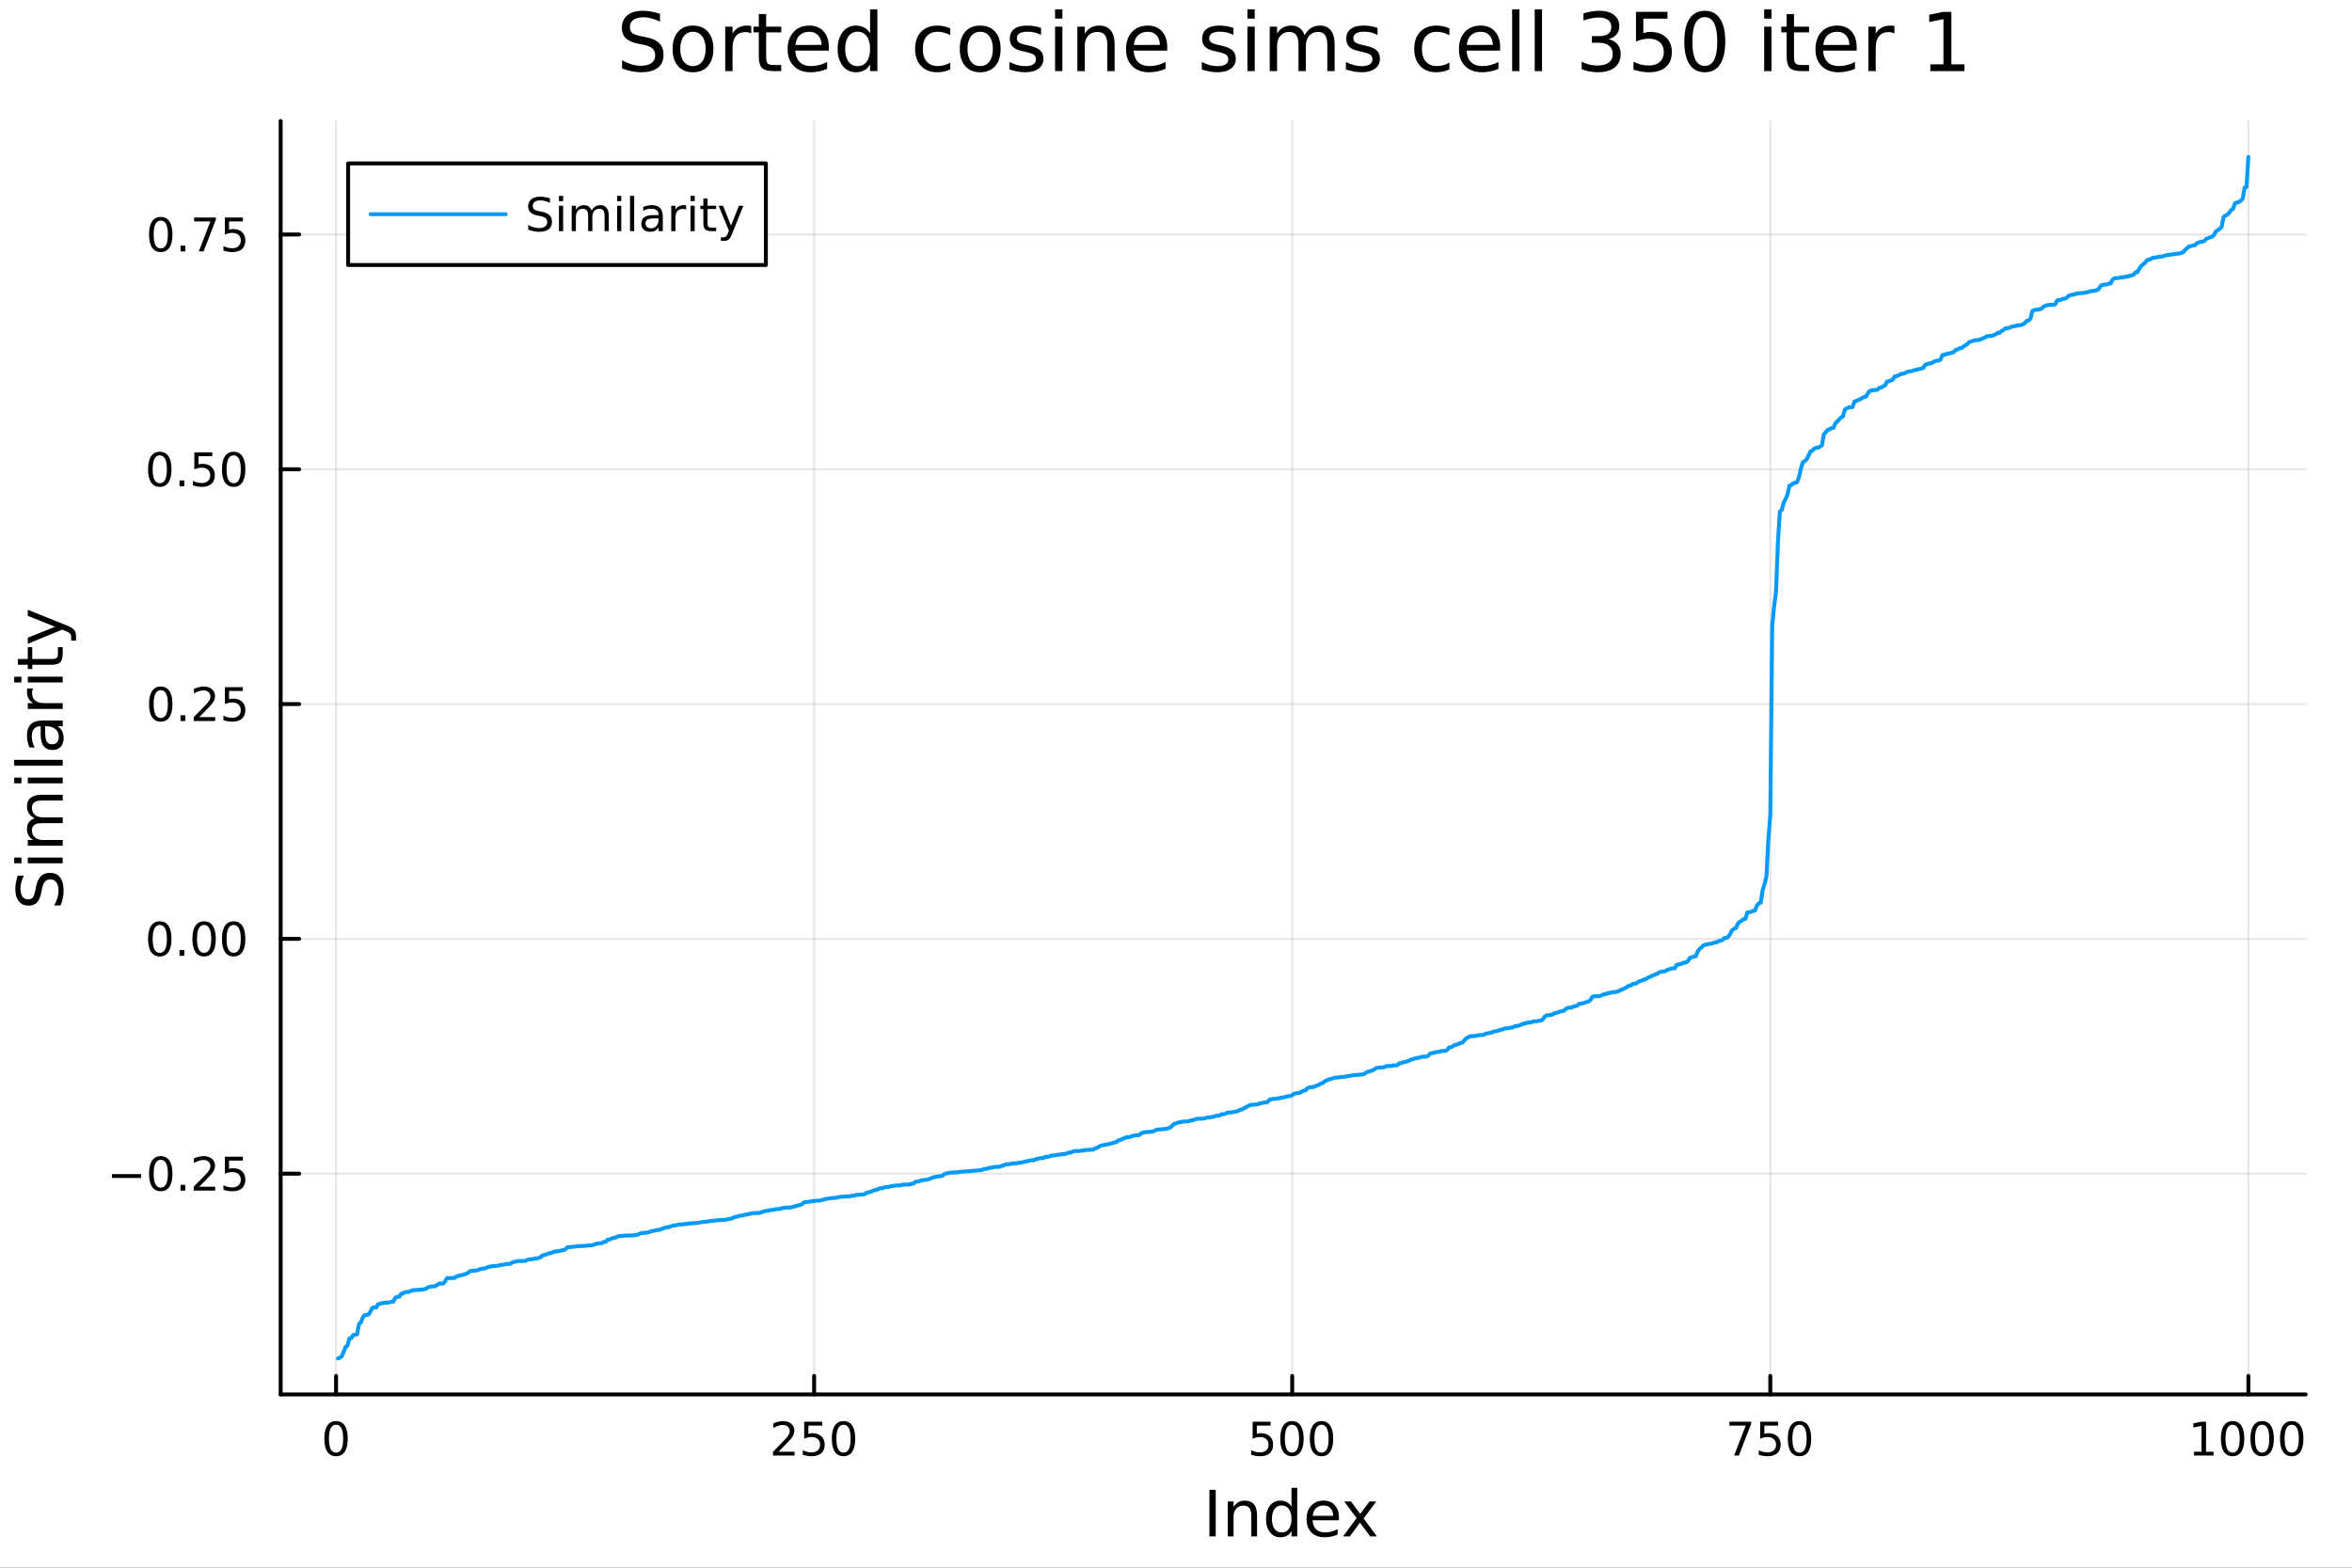 <svg xmlns="http://www.w3.org/2000/svg" xmlns:xlink="http://www.w3.org/1999/xlink" width="600" height="400" viewBox="0 0 2400 1600">
<rect x="0" y="0" width="2400" height="1600" fill="#333333" stroke="none"/>
<defs>
  <clipPath id="clip830">
    <rect x="0" y="0" width="2400" height="1600"></rect>
  </clipPath>
</defs>
<path clip-path="url(#clip830)" d="M0 1600 L2400 1600 L2400 8.88178e-14 L0 8.88178e-14  Z" fill="#ffffff" fill-rule="evenodd" fill-opacity="1"></path>
<defs>
  <clipPath id="clip831">
    <rect x="480" y="0" width="1681" height="1600"></rect>
  </clipPath>
</defs>
<path clip-path="url(#clip830)" d="M286.371 1423.18 L2352.76 1423.18 L2352.76 123.472 L286.371 123.472  Z" fill="#ffffff" fill-rule="evenodd" fill-opacity="1"></path>
<defs>
  <clipPath id="clip832">
    <rect x="286" y="123" width="2067" height="1301"></rect>
  </clipPath>
</defs>
<polyline clip-path="url(#clip832)" style="stroke:#000000; stroke-linecap:round; stroke-linejoin:round; stroke-width:2; stroke-opacity:0.1; fill:none" points="342.902,1423.18 342.902,123.472 "></polyline>
<polyline clip-path="url(#clip832)" style="stroke:#000000; stroke-linecap:round; stroke-linejoin:round; stroke-width:2; stroke-opacity:0.1; fill:none" points="830.745,1423.18 830.745,123.472 "></polyline>
<polyline clip-path="url(#clip832)" style="stroke:#000000; stroke-linecap:round; stroke-linejoin:round; stroke-width:2; stroke-opacity:0.1; fill:none" points="1318.59,1423.18 1318.59,123.472 "></polyline>
<polyline clip-path="url(#clip832)" style="stroke:#000000; stroke-linecap:round; stroke-linejoin:round; stroke-width:2; stroke-opacity:0.1; fill:none" points="1806.43,1423.18 1806.43,123.472 "></polyline>
<polyline clip-path="url(#clip832)" style="stroke:#000000; stroke-linecap:round; stroke-linejoin:round; stroke-width:2; stroke-opacity:0.1; fill:none" points="2294.27,1423.18 2294.27,123.472 "></polyline>
<polyline clip-path="url(#clip830)" style="stroke:#000000; stroke-linecap:round; stroke-linejoin:round; stroke-width:4; stroke-opacity:1; fill:none" points="286.371,1423.18 2352.76,1423.18 "></polyline>
<polyline clip-path="url(#clip830)" style="stroke:#000000; stroke-linecap:round; stroke-linejoin:round; stroke-width:4; stroke-opacity:1; fill:none" points="342.902,1423.18 342.902,1404.28 "></polyline>
<polyline clip-path="url(#clip830)" style="stroke:#000000; stroke-linecap:round; stroke-linejoin:round; stroke-width:4; stroke-opacity:1; fill:none" points="830.745,1423.18 830.745,1404.28 "></polyline>
<polyline clip-path="url(#clip830)" style="stroke:#000000; stroke-linecap:round; stroke-linejoin:round; stroke-width:4; stroke-opacity:1; fill:none" points="1318.59,1423.18 1318.59,1404.28 "></polyline>
<polyline clip-path="url(#clip830)" style="stroke:#000000; stroke-linecap:round; stroke-linejoin:round; stroke-width:4; stroke-opacity:1; fill:none" points="1806.43,1423.18 1806.43,1404.28 "></polyline>
<polyline clip-path="url(#clip830)" style="stroke:#000000; stroke-linecap:round; stroke-linejoin:round; stroke-width:4; stroke-opacity:1; fill:none" points="2294.27,1423.18 2294.27,1404.28 "></polyline>
<path clip-path="url(#clip830)" d="M342.902 1454.1 Q339.291 1454.1 337.462 1457.66 Q335.656 1461.2 335.656 1468.33 Q335.656 1475.44 337.462 1479.01 Q339.291 1482.55 342.902 1482.55 Q346.536 1482.55 348.342 1479.01 Q350.17 1475.44 350.17 1468.33 Q350.17 1461.2 348.342 1457.66 Q346.536 1454.1 342.902 1454.1 M342.902 1450.39 Q348.712 1450.39 351.767 1455 Q354.846 1459.58 354.846 1468.33 Q354.846 1477.06 351.767 1481.67 Q348.712 1486.25 342.902 1486.25 Q337.092 1486.25 334.013 1481.67 Q330.957 1477.06 330.957 1468.33 Q330.957 1459.58 334.013 1455 Q337.092 1450.39 342.902 1450.39 Z" fill="#000000" fill-rule="nonzero" fill-opacity="1"></path><path clip-path="url(#clip830)" d="M794.437 1481.64 L810.756 1481.64 L810.756 1485.58 L788.812 1485.58 L788.812 1481.64 Q791.474 1478.89 796.057 1474.26 Q800.664 1469.61 801.844 1468.27 Q804.09 1465.74 804.969 1464.01 Q805.872 1462.25 805.872 1460.56 Q805.872 1457.8 803.928 1456.07 Q802.006 1454.33 798.905 1454.33 Q796.705 1454.33 794.252 1455.09 Q791.821 1455.86 789.043 1457.41 L789.043 1452.69 Q791.868 1451.55 794.321 1450.97 Q796.775 1450.39 798.812 1450.39 Q804.182 1450.39 807.377 1453.08 Q810.571 1455.77 810.571 1460.26 Q810.571 1462.39 809.761 1464.31 Q808.974 1466.2 806.867 1468.8 Q806.289 1469.47 803.187 1472.69 Q800.085 1475.88 794.437 1481.64 Z" fill="#000000" fill-rule="nonzero" fill-opacity="1"></path><path clip-path="url(#clip830)" d="M820.617 1451.02 L838.974 1451.02 L838.974 1454.96 L824.9 1454.96 L824.9 1463.43 Q825.918 1463.08 826.937 1462.92 Q827.955 1462.73 828.974 1462.73 Q834.761 1462.73 838.14 1465.9 Q841.52 1469.08 841.52 1474.49 Q841.52 1480.07 838.048 1483.17 Q834.576 1486.25 828.256 1486.25 Q826.08 1486.25 823.812 1485.88 Q821.566 1485.51 819.159 1484.77 L819.159 1480.07 Q821.242 1481.2 823.465 1481.76 Q825.687 1482.32 828.164 1482.32 Q832.168 1482.32 834.506 1480.21 Q836.844 1478.1 836.844 1474.49 Q836.844 1470.88 834.506 1468.77 Q832.168 1466.67 828.164 1466.67 Q826.289 1466.67 824.414 1467.08 Q822.562 1467.5 820.617 1468.38 L820.617 1451.02 Z" fill="#000000" fill-rule="nonzero" fill-opacity="1"></path><path clip-path="url(#clip830)" d="M860.733 1454.1 Q857.122 1454.1 855.293 1457.66 Q853.488 1461.2 853.488 1468.33 Q853.488 1475.44 855.293 1479.01 Q857.122 1482.55 860.733 1482.55 Q864.367 1482.55 866.173 1479.01 Q868.001 1475.44 868.001 1468.33 Q868.001 1461.2 866.173 1457.66 Q864.367 1454.1 860.733 1454.1 M860.733 1450.39 Q866.543 1450.39 869.599 1455 Q872.677 1459.58 872.677 1468.33 Q872.677 1477.06 869.599 1481.67 Q866.543 1486.25 860.733 1486.25 Q854.923 1486.25 851.844 1481.67 Q848.789 1477.06 848.789 1468.33 Q848.789 1459.58 851.844 1455 Q854.923 1450.39 860.733 1450.39 Z" fill="#000000" fill-rule="nonzero" fill-opacity="1"></path><path clip-path="url(#clip830)" d="M1278.21 1451.02 L1296.56 1451.02 L1296.56 1454.96 L1282.49 1454.96 L1282.49 1463.43 Q1283.51 1463.08 1284.53 1462.92 Q1285.54 1462.73 1286.56 1462.73 Q1292.35 1462.73 1295.73 1465.9 Q1299.11 1469.08 1299.11 1474.49 Q1299.11 1480.07 1295.64 1483.17 Q1292.16 1486.25 1285.84 1486.25 Q1283.67 1486.25 1281.4 1485.88 Q1279.15 1485.51 1276.75 1484.77 L1276.75 1480.07 Q1278.83 1481.2 1281.05 1481.76 Q1283.28 1482.32 1285.75 1482.32 Q1289.76 1482.32 1292.09 1480.21 Q1294.43 1478.1 1294.43 1474.49 Q1294.43 1470.88 1292.09 1468.77 Q1289.76 1466.67 1285.75 1466.67 Q1283.88 1466.67 1282 1467.08 Q1280.15 1467.5 1278.21 1468.38 L1278.21 1451.02 Z" fill="#000000" fill-rule="nonzero" fill-opacity="1"></path><path clip-path="url(#clip830)" d="M1318.32 1454.1 Q1314.71 1454.1 1312.88 1457.66 Q1311.08 1461.2 1311.08 1468.33 Q1311.08 1475.44 1312.88 1479.01 Q1314.71 1482.55 1318.32 1482.55 Q1321.96 1482.55 1323.76 1479.01 Q1325.59 1475.44 1325.59 1468.33 Q1325.59 1461.2 1323.76 1457.66 Q1321.96 1454.1 1318.32 1454.1 M1318.32 1450.39 Q1324.13 1450.39 1327.19 1455 Q1330.27 1459.58 1330.27 1468.33 Q1330.27 1477.06 1327.19 1481.67 Q1324.13 1486.25 1318.32 1486.25 Q1312.51 1486.25 1309.43 1481.67 Q1306.38 1477.06 1306.38 1468.33 Q1306.38 1459.58 1309.43 1455 Q1312.51 1450.39 1318.32 1450.39 Z" fill="#000000" fill-rule="nonzero" fill-opacity="1"></path><path clip-path="url(#clip830)" d="M1348.48 1454.1 Q1344.87 1454.1 1343.04 1457.66 Q1341.24 1461.2 1341.24 1468.33 Q1341.24 1475.44 1343.04 1479.01 Q1344.87 1482.55 1348.48 1482.55 Q1352.12 1482.55 1353.92 1479.01 Q1355.75 1475.44 1355.75 1468.33 Q1355.75 1461.2 1353.92 1457.66 Q1352.12 1454.1 1348.48 1454.1 M1348.48 1450.39 Q1354.29 1450.39 1357.35 1455 Q1360.43 1459.58 1360.43 1468.33 Q1360.43 1477.06 1357.35 1481.67 Q1354.29 1486.25 1348.48 1486.25 Q1342.67 1486.25 1339.59 1481.67 Q1336.54 1477.06 1336.54 1468.33 Q1336.54 1459.58 1339.59 1455 Q1342.67 1450.39 1348.48 1450.39 Z" fill="#000000" fill-rule="nonzero" fill-opacity="1"></path><path clip-path="url(#clip830)" d="M1764.71 1451.02 L1786.93 1451.02 L1786.93 1453.01 L1774.38 1485.58 L1769.5 1485.58 L1781.3 1454.96 L1764.71 1454.96 L1764.71 1451.02 Z" fill="#000000" fill-rule="nonzero" fill-opacity="1"></path><path clip-path="url(#clip830)" d="M1796.09 1451.02 L1814.45 1451.02 L1814.45 1454.96 L1800.38 1454.96 L1800.38 1463.43 Q1801.4 1463.08 1802.41 1462.92 Q1803.43 1462.73 1804.45 1462.73 Q1810.24 1462.73 1813.62 1465.9 Q1817 1469.08 1817 1474.49 Q1817 1480.07 1813.53 1483.17 Q1810.05 1486.25 1803.73 1486.25 Q1801.56 1486.25 1799.29 1485.88 Q1797.04 1485.51 1794.64 1484.77 L1794.64 1480.07 Q1796.72 1481.2 1798.94 1481.76 Q1801.16 1482.32 1803.64 1482.32 Q1807.65 1482.32 1809.98 1480.21 Q1812.32 1478.1 1812.32 1474.49 Q1812.32 1470.88 1809.98 1468.77 Q1807.65 1466.67 1803.64 1466.67 Q1801.77 1466.67 1799.89 1467.08 Q1798.04 1467.5 1796.09 1468.38 L1796.09 1451.02 Z" fill="#000000" fill-rule="nonzero" fill-opacity="1"></path><path clip-path="url(#clip830)" d="M1836.21 1454.1 Q1832.6 1454.1 1830.77 1457.66 Q1828.97 1461.2 1828.97 1468.33 Q1828.97 1475.44 1830.77 1479.01 Q1832.6 1482.55 1836.21 1482.55 Q1839.84 1482.55 1841.65 1479.01 Q1843.48 1475.44 1843.48 1468.33 Q1843.48 1461.2 1841.65 1457.66 Q1839.84 1454.1 1836.21 1454.1 M1836.21 1450.39 Q1842.02 1450.39 1845.08 1455 Q1848.15 1459.58 1848.15 1468.33 Q1848.15 1477.06 1845.08 1481.67 Q1842.02 1486.25 1836.21 1486.25 Q1830.4 1486.25 1827.32 1481.67 Q1824.27 1477.06 1824.27 1468.33 Q1824.27 1459.58 1827.32 1455 Q1830.4 1450.39 1836.21 1450.39 Z" fill="#000000" fill-rule="nonzero" fill-opacity="1"></path><path clip-path="url(#clip830)" d="M2238.8 1481.64 L2246.44 1481.64 L2246.44 1455.28 L2238.13 1456.95 L2238.13 1452.69 L2246.39 1451.02 L2251.07 1451.02 L2251.07 1481.64 L2258.71 1481.64 L2258.71 1485.58 L2238.8 1485.58 L2238.8 1481.64 Z" fill="#000000" fill-rule="nonzero" fill-opacity="1"></path><path clip-path="url(#clip830)" d="M2278.15 1454.1 Q2274.54 1454.1 2272.71 1457.66 Q2270.91 1461.2 2270.91 1468.33 Q2270.91 1475.44 2272.71 1479.01 Q2274.54 1482.55 2278.15 1482.55 Q2281.78 1482.55 2283.59 1479.01 Q2285.42 1475.44 2285.42 1468.33 Q2285.42 1461.2 2283.59 1457.66 Q2281.78 1454.1 2278.15 1454.1 M2278.15 1450.39 Q2283.96 1450.39 2287.02 1455 Q2290.1 1459.58 2290.1 1468.33 Q2290.1 1477.06 2287.02 1481.67 Q2283.96 1486.25 2278.15 1486.25 Q2272.34 1486.25 2269.26 1481.67 Q2266.21 1477.06 2266.21 1468.33 Q2266.21 1459.58 2269.26 1455 Q2272.34 1450.39 2278.15 1450.39 Z" fill="#000000" fill-rule="nonzero" fill-opacity="1"></path><path clip-path="url(#clip830)" d="M2308.31 1454.1 Q2304.7 1454.1 2302.87 1457.66 Q2301.07 1461.2 2301.07 1468.33 Q2301.07 1475.44 2302.87 1479.01 Q2304.7 1482.55 2308.31 1482.55 Q2311.95 1482.55 2313.75 1479.01 Q2315.58 1475.44 2315.58 1468.33 Q2315.58 1461.2 2313.75 1457.66 Q2311.95 1454.1 2308.31 1454.1 M2308.31 1450.39 Q2314.12 1450.39 2317.18 1455 Q2320.26 1459.58 2320.26 1468.33 Q2320.26 1477.06 2317.18 1481.67 Q2314.12 1486.25 2308.31 1486.25 Q2302.5 1486.25 2299.42 1481.67 Q2296.37 1477.06 2296.37 1468.33 Q2296.37 1459.58 2299.42 1455 Q2302.5 1450.39 2308.31 1450.39 Z" fill="#000000" fill-rule="nonzero" fill-opacity="1"></path><path clip-path="url(#clip830)" d="M2338.47 1454.1 Q2334.86 1454.1 2333.03 1457.66 Q2331.23 1461.2 2331.23 1468.33 Q2331.23 1475.44 2333.03 1479.01 Q2334.86 1482.55 2338.47 1482.55 Q2342.11 1482.55 2343.91 1479.01 Q2345.74 1475.44 2345.74 1468.33 Q2345.74 1461.2 2343.91 1457.66 Q2342.11 1454.1 2338.47 1454.1 M2338.47 1450.39 Q2344.28 1450.39 2347.34 1455 Q2350.42 1459.58 2350.42 1468.33 Q2350.42 1477.06 2347.34 1481.67 Q2344.28 1486.25 2338.47 1486.25 Q2332.66 1486.25 2329.59 1481.67 Q2326.53 1477.06 2326.53 1468.33 Q2326.53 1459.58 2329.59 1455 Q2332.66 1450.39 2338.47 1450.39 Z" fill="#000000" fill-rule="nonzero" fill-opacity="1"></path><path clip-path="url(#clip830)" d="M1234.1 1520.52 L1240.53 1520.52 L1240.53 1568.04 L1234.1 1568.04 L1234.1 1520.52 Z" fill="#000000" fill-rule="nonzero" fill-opacity="1"></path><path clip-path="url(#clip830)" d="M1282.71 1546.53 L1282.71 1568.04 L1276.85 1568.04 L1276.85 1546.72 Q1276.85 1541.66 1274.88 1539.14 Q1272.9 1536.63 1268.96 1536.63 Q1264.21 1536.63 1261.48 1539.65 Q1258.74 1542.68 1258.74 1547.9 L1258.74 1568.04 L1252.85 1568.04 L1252.85 1532.4 L1258.74 1532.4 L1258.74 1537.93 Q1260.84 1534.72 1263.67 1533.13 Q1266.54 1531.54 1270.26 1531.54 Q1276.4 1531.54 1279.55 1535.36 Q1282.71 1539.14 1282.71 1546.53 Z" fill="#000000" fill-rule="nonzero" fill-opacity="1"></path><path clip-path="url(#clip830)" d="M1317.84 1537.81 L1317.84 1518.52 L1323.7 1518.52 L1323.7 1568.04 L1317.84 1568.04 L1317.84 1562.7 Q1316 1565.88 1313.17 1567.44 Q1310.36 1568.97 1306.42 1568.97 Q1299.96 1568.97 1295.88 1563.81 Q1291.84 1558.65 1291.84 1550.25 Q1291.84 1541.85 1295.88 1536.69 Q1299.96 1531.54 1306.42 1531.54 Q1310.36 1531.54 1313.17 1533.1 Q1316 1534.62 1317.84 1537.81 M1297.89 1550.25 Q1297.89 1556.71 1300.53 1560.4 Q1303.2 1564.07 1307.85 1564.07 Q1312.5 1564.07 1315.17 1560.4 Q1317.84 1556.71 1317.84 1550.25 Q1317.84 1543.79 1315.17 1540.13 Q1312.5 1536.44 1307.85 1536.44 Q1303.2 1536.44 1300.53 1540.13 Q1297.89 1543.79 1297.89 1550.25 Z" fill="#000000" fill-rule="nonzero" fill-opacity="1"></path><path clip-path="url(#clip830)" d="M1366.26 1548.76 L1366.26 1551.62 L1339.33 1551.62 Q1339.71 1557.67 1342.96 1560.85 Q1346.24 1564 1352.06 1564 Q1355.43 1564 1358.59 1563.17 Q1361.77 1562.35 1364.89 1560.69 L1364.89 1566.23 Q1361.74 1567.57 1358.43 1568.27 Q1355.12 1568.97 1351.71 1568.97 Q1343.18 1568.97 1338.18 1564 Q1333.22 1559.04 1333.22 1550.57 Q1333.22 1541.82 1337.93 1536.69 Q1342.67 1531.54 1350.69 1531.54 Q1357.88 1531.54 1362.05 1536.18 Q1366.26 1540.8 1366.26 1548.76 M1360.4 1547.04 Q1360.34 1542.23 1357.69 1539.37 Q1355.08 1536.5 1350.76 1536.5 Q1345.85 1536.5 1342.89 1539.27 Q1339.97 1542.04 1339.52 1547.07 L1360.4 1547.04 Z" fill="#000000" fill-rule="nonzero" fill-opacity="1"></path><path clip-path="url(#clip830)" d="M1404.35 1532.4 L1391.46 1549.74 L1405.02 1568.04 L1398.12 1568.04 L1387.74 1554.04 L1377.36 1568.04 L1370.46 1568.04 L1384.3 1549.39 L1371.63 1532.4 L1378.54 1532.4 L1387.99 1545.1 L1397.45 1532.4 L1404.35 1532.4 Z" fill="#000000" fill-rule="nonzero" fill-opacity="1"></path><polyline clip-path="url(#clip832)" style="stroke:#000000; stroke-linecap:round; stroke-linejoin:round; stroke-width:2; stroke-opacity:0.1; fill:none" points="286.371,1197.85 2352.76,1197.85 "></polyline>
<polyline clip-path="url(#clip832)" style="stroke:#000000; stroke-linecap:round; stroke-linejoin:round; stroke-width:2; stroke-opacity:0.1; fill:none" points="286.371,958.22 2352.76,958.22 "></polyline>
<polyline clip-path="url(#clip832)" style="stroke:#000000; stroke-linecap:round; stroke-linejoin:round; stroke-width:2; stroke-opacity:0.1; fill:none" points="286.371,718.586 2352.76,718.586 "></polyline>
<polyline clip-path="url(#clip832)" style="stroke:#000000; stroke-linecap:round; stroke-linejoin:round; stroke-width:2; stroke-opacity:0.1; fill:none" points="286.371,478.952 2352.76,478.952 "></polyline>
<polyline clip-path="url(#clip832)" style="stroke:#000000; stroke-linecap:round; stroke-linejoin:round; stroke-width:2; stroke-opacity:0.1; fill:none" points="286.371,239.317 2352.76,239.317 "></polyline>
<polyline clip-path="url(#clip830)" style="stroke:#000000; stroke-linecap:round; stroke-linejoin:round; stroke-width:4; stroke-opacity:1; fill:none" points="286.371,1423.18 286.371,123.472 "></polyline>
<polyline clip-path="url(#clip830)" style="stroke:#000000; stroke-linecap:round; stroke-linejoin:round; stroke-width:4; stroke-opacity:1; fill:none" points="286.371,1197.85 305.268,1197.85 "></polyline>
<polyline clip-path="url(#clip830)" style="stroke:#000000; stroke-linecap:round; stroke-linejoin:round; stroke-width:4; stroke-opacity:1; fill:none" points="286.371,958.22 305.268,958.22 "></polyline>
<polyline clip-path="url(#clip830)" style="stroke:#000000; stroke-linecap:round; stroke-linejoin:round; stroke-width:4; stroke-opacity:1; fill:none" points="286.371,718.586 305.268,718.586 "></polyline>
<polyline clip-path="url(#clip830)" style="stroke:#000000; stroke-linecap:round; stroke-linejoin:round; stroke-width:4; stroke-opacity:1; fill:none" points="286.371,478.952 305.268,478.952 "></polyline>
<polyline clip-path="url(#clip830)" style="stroke:#000000; stroke-linecap:round; stroke-linejoin:round; stroke-width:4; stroke-opacity:1; fill:none" points="286.371,239.317 305.268,239.317 "></polyline>
<path clip-path="url(#clip830)" d="M114.26 1198.31 L143.936 1198.31 L143.936 1202.24 L114.26 1202.24 L114.26 1198.31 Z" fill="#000000" fill-rule="nonzero" fill-opacity="1"></path><path clip-path="url(#clip830)" d="M164.028 1183.65 Q160.417 1183.65 158.589 1187.22 Q156.783 1190.76 156.783 1197.89 Q156.783 1205 158.589 1208.56 Q160.417 1212.1 164.028 1212.1 Q167.663 1212.1 169.468 1208.56 Q171.297 1205 171.297 1197.89 Q171.297 1190.76 169.468 1187.22 Q167.663 1183.65 164.028 1183.65 M164.028 1179.95 Q169.839 1179.95 172.894 1184.56 Q175.973 1189.14 175.973 1197.89 Q175.973 1206.62 172.894 1211.22 Q169.839 1215.81 164.028 1215.81 Q158.218 1215.81 155.14 1211.22 Q152.084 1206.62 152.084 1197.89 Q152.084 1189.14 155.14 1184.56 Q158.218 1179.95 164.028 1179.95 Z" fill="#000000" fill-rule="nonzero" fill-opacity="1"></path><path clip-path="url(#clip830)" d="M184.19 1209.25 L189.075 1209.25 L189.075 1215.13 L184.19 1215.13 L184.19 1209.25 Z" fill="#000000" fill-rule="nonzero" fill-opacity="1"></path><path clip-path="url(#clip830)" d="M203.287 1211.2 L219.607 1211.2 L219.607 1215.13 L197.662 1215.13 L197.662 1211.2 Q200.325 1208.44 204.908 1203.81 Q209.514 1199.16 210.695 1197.82 Q212.94 1195.3 213.82 1193.56 Q214.723 1191.8 214.723 1190.11 Q214.723 1187.36 212.778 1185.62 Q210.857 1183.88 207.755 1183.88 Q205.556 1183.88 203.102 1184.65 Q200.672 1185.41 197.894 1186.96 L197.894 1182.24 Q200.718 1181.11 203.172 1180.53 Q205.625 1179.95 207.662 1179.95 Q213.033 1179.95 216.227 1182.63 Q219.422 1185.32 219.422 1189.81 Q219.422 1191.94 218.611 1193.86 Q217.824 1195.76 215.718 1198.35 Q215.139 1199.02 212.037 1202.24 Q208.936 1205.43 203.287 1211.2 Z" fill="#000000" fill-rule="nonzero" fill-opacity="1"></path><path clip-path="url(#clip830)" d="M229.468 1180.57 L247.824 1180.57 L247.824 1184.51 L233.75 1184.51 L233.75 1192.98 Q234.769 1192.63 235.787 1192.47 Q236.806 1192.29 237.824 1192.29 Q243.611 1192.29 246.991 1195.46 Q250.371 1198.63 250.371 1204.05 Q250.371 1209.62 246.898 1212.73 Q243.426 1215.81 237.107 1215.81 Q234.931 1215.81 232.662 1215.43 Q230.417 1215.06 228.01 1214.32 L228.01 1209.62 Q230.093 1210.76 232.315 1211.31 Q234.537 1211.87 237.014 1211.87 Q241.019 1211.87 243.357 1209.76 Q245.695 1207.66 245.695 1204.05 Q245.695 1200.43 243.357 1198.33 Q241.019 1196.22 237.014 1196.22 Q235.139 1196.22 233.264 1196.64 Q231.412 1197.06 229.468 1197.93 L229.468 1180.57 Z" fill="#000000" fill-rule="nonzero" fill-opacity="1"></path><path clip-path="url(#clip830)" d="M163.033 944.019 Q159.422 944.019 157.593 947.583 Q155.788 951.125 155.788 958.255 Q155.788 965.361 157.593 968.926 Q159.422 972.467 163.033 972.467 Q166.667 972.467 168.473 968.926 Q170.302 965.361 170.302 958.255 Q170.302 951.125 168.473 947.583 Q166.667 944.019 163.033 944.019 M163.033 940.315 Q168.843 940.315 171.899 944.921 Q174.977 949.505 174.977 958.255 Q174.977 966.981 171.899 971.588 Q168.843 976.171 163.033 976.171 Q157.223 976.171 154.144 971.588 Q151.089 966.981 151.089 958.255 Q151.089 949.505 154.144 944.921 Q157.223 940.315 163.033 940.315 Z" fill="#000000" fill-rule="nonzero" fill-opacity="1"></path><path clip-path="url(#clip830)" d="M183.195 969.62 L188.079 969.62 L188.079 975.5 L183.195 975.5 L183.195 969.62 Z" fill="#000000" fill-rule="nonzero" fill-opacity="1"></path><path clip-path="url(#clip830)" d="M208.264 944.019 Q204.653 944.019 202.824 947.583 Q201.019 951.125 201.019 958.255 Q201.019 965.361 202.824 968.926 Q204.653 972.467 208.264 972.467 Q211.899 972.467 213.704 968.926 Q215.533 965.361 215.533 958.255 Q215.533 951.125 213.704 947.583 Q211.899 944.019 208.264 944.019 M208.264 940.315 Q214.074 940.315 217.13 944.921 Q220.209 949.505 220.209 958.255 Q220.209 966.981 217.13 971.588 Q214.074 976.171 208.264 976.171 Q202.454 976.171 199.375 971.588 Q196.32 966.981 196.32 958.255 Q196.32 949.505 199.375 944.921 Q202.454 940.315 208.264 940.315 Z" fill="#000000" fill-rule="nonzero" fill-opacity="1"></path><path clip-path="url(#clip830)" d="M238.426 944.019 Q234.815 944.019 232.986 947.583 Q231.181 951.125 231.181 958.255 Q231.181 965.361 232.986 968.926 Q234.815 972.467 238.426 972.467 Q242.06 972.467 243.866 968.926 Q245.695 965.361 245.695 958.255 Q245.695 951.125 243.866 947.583 Q242.06 944.019 238.426 944.019 M238.426 940.315 Q244.236 940.315 247.292 944.921 Q250.371 949.505 250.371 958.255 Q250.371 966.981 247.292 971.588 Q244.236 976.171 238.426 976.171 Q232.616 976.171 229.537 971.588 Q226.482 966.981 226.482 958.255 Q226.482 949.505 229.537 944.921 Q232.616 940.315 238.426 940.315 Z" fill="#000000" fill-rule="nonzero" fill-opacity="1"></path><path clip-path="url(#clip830)" d="M164.028 704.384 Q160.417 704.384 158.589 707.949 Q156.783 711.491 156.783 718.62 Q156.783 725.727 158.589 729.292 Q160.417 732.833 164.028 732.833 Q167.663 732.833 169.468 729.292 Q171.297 725.727 171.297 718.62 Q171.297 711.491 169.468 707.949 Q167.663 704.384 164.028 704.384 M164.028 700.681 Q169.839 700.681 172.894 705.287 Q175.973 709.87 175.973 718.62 Q175.973 727.347 172.894 731.954 Q169.839 736.537 164.028 736.537 Q158.218 736.537 155.14 731.954 Q152.084 727.347 152.084 718.62 Q152.084 709.87 155.14 705.287 Q158.218 700.681 164.028 700.681 Z" fill="#000000" fill-rule="nonzero" fill-opacity="1"></path><path clip-path="url(#clip830)" d="M184.19 729.986 L189.075 729.986 L189.075 735.866 L184.19 735.866 L184.19 729.986 Z" fill="#000000" fill-rule="nonzero" fill-opacity="1"></path><path clip-path="url(#clip830)" d="M203.287 731.931 L219.607 731.931 L219.607 735.866 L197.662 735.866 L197.662 731.931 Q200.325 729.176 204.908 724.546 Q209.514 719.894 210.695 718.551 Q212.94 716.028 213.82 714.292 Q214.723 712.533 214.723 710.843 Q214.723 708.088 212.778 706.352 Q210.857 704.616 207.755 704.616 Q205.556 704.616 203.102 705.38 Q200.672 706.144 197.894 707.695 L197.894 702.972 Q200.718 701.838 203.172 701.259 Q205.625 700.681 207.662 700.681 Q213.033 700.681 216.227 703.366 Q219.422 706.051 219.422 710.542 Q219.422 712.671 218.611 714.593 Q217.824 716.491 215.718 719.083 Q215.139 719.755 212.037 722.972 Q208.936 726.167 203.287 731.931 Z" fill="#000000" fill-rule="nonzero" fill-opacity="1"></path><path clip-path="url(#clip830)" d="M229.468 701.306 L247.824 701.306 L247.824 705.241 L233.75 705.241 L233.75 713.713 Q234.769 713.366 235.787 713.204 Q236.806 713.019 237.824 713.019 Q243.611 713.019 246.991 716.19 Q250.371 719.361 250.371 724.778 Q250.371 730.356 246.898 733.458 Q243.426 736.537 237.107 736.537 Q234.931 736.537 232.662 736.167 Q230.417 735.796 228.01 735.056 L228.01 730.356 Q230.093 731.491 232.315 732.046 Q234.537 732.602 237.014 732.602 Q241.019 732.602 243.357 730.495 Q245.695 728.389 245.695 724.778 Q245.695 721.167 243.357 719.06 Q241.019 716.954 237.014 716.954 Q235.139 716.954 233.264 717.37 Q231.412 717.787 229.468 718.667 L229.468 701.306 Z" fill="#000000" fill-rule="nonzero" fill-opacity="1"></path><path clip-path="url(#clip830)" d="M163.033 464.75 Q159.422 464.75 157.593 468.315 Q155.788 471.857 155.788 478.986 Q155.788 486.093 157.593 489.658 Q159.422 493.199 163.033 493.199 Q166.667 493.199 168.473 489.658 Q170.302 486.093 170.302 478.986 Q170.302 471.857 168.473 468.315 Q166.667 464.75 163.033 464.75 M163.033 461.047 Q168.843 461.047 171.899 465.653 Q174.977 470.236 174.977 478.986 Q174.977 487.713 171.899 492.32 Q168.843 496.903 163.033 496.903 Q157.223 496.903 154.144 492.32 Q151.089 487.713 151.089 478.986 Q151.089 470.236 154.144 465.653 Q157.223 461.047 163.033 461.047 Z" fill="#000000" fill-rule="nonzero" fill-opacity="1"></path><path clip-path="url(#clip830)" d="M183.195 490.352 L188.079 490.352 L188.079 496.232 L183.195 496.232 L183.195 490.352 Z" fill="#000000" fill-rule="nonzero" fill-opacity="1"></path><path clip-path="url(#clip830)" d="M198.311 461.672 L216.667 461.672 L216.667 465.607 L202.593 465.607 L202.593 474.079 Q203.612 473.732 204.63 473.57 Q205.649 473.385 206.667 473.385 Q212.454 473.385 215.834 476.556 Q219.213 479.727 219.213 485.144 Q219.213 490.722 215.741 493.824 Q212.269 496.903 205.949 496.903 Q203.774 496.903 201.505 496.533 Q199.26 496.162 196.852 495.421 L196.852 490.722 Q198.936 491.857 201.158 492.412 Q203.38 492.968 205.857 492.968 Q209.861 492.968 212.199 490.861 Q214.537 488.755 214.537 485.144 Q214.537 481.533 212.199 479.426 Q209.861 477.32 205.857 477.32 Q203.982 477.32 202.107 477.736 Q200.255 478.153 198.311 479.033 L198.311 461.672 Z" fill="#000000" fill-rule="nonzero" fill-opacity="1"></path><path clip-path="url(#clip830)" d="M238.426 464.75 Q234.815 464.75 232.986 468.315 Q231.181 471.857 231.181 478.986 Q231.181 486.093 232.986 489.658 Q234.815 493.199 238.426 493.199 Q242.06 493.199 243.866 489.658 Q245.695 486.093 245.695 478.986 Q245.695 471.857 243.866 468.315 Q242.06 464.75 238.426 464.75 M238.426 461.047 Q244.236 461.047 247.292 465.653 Q250.371 470.236 250.371 478.986 Q250.371 487.713 247.292 492.32 Q244.236 496.903 238.426 496.903 Q232.616 496.903 229.537 492.32 Q226.482 487.713 226.482 478.986 Q226.482 470.236 229.537 465.653 Q232.616 461.047 238.426 461.047 Z" fill="#000000" fill-rule="nonzero" fill-opacity="1"></path><path clip-path="url(#clip830)" d="M164.028 225.116 Q160.417 225.116 158.589 228.681 Q156.783 232.223 156.783 239.352 Q156.783 246.459 158.589 250.023 Q160.417 253.565 164.028 253.565 Q167.663 253.565 169.468 250.023 Q171.297 246.459 171.297 239.352 Q171.297 232.223 169.468 228.681 Q167.663 225.116 164.028 225.116 M164.028 221.412 Q169.839 221.412 172.894 226.019 Q175.973 230.602 175.973 239.352 Q175.973 248.079 172.894 252.685 Q169.839 257.269 164.028 257.269 Q158.218 257.269 155.14 252.685 Q152.084 248.079 152.084 239.352 Q152.084 230.602 155.14 226.019 Q158.218 221.412 164.028 221.412 Z" fill="#000000" fill-rule="nonzero" fill-opacity="1"></path><path clip-path="url(#clip830)" d="M184.19 250.718 L189.075 250.718 L189.075 256.597 L184.19 256.597 L184.19 250.718 Z" fill="#000000" fill-rule="nonzero" fill-opacity="1"></path><path clip-path="url(#clip830)" d="M198.079 222.037 L220.301 222.037 L220.301 224.028 L207.755 256.597 L202.871 256.597 L214.676 225.973 L198.079 225.973 L198.079 222.037 Z" fill="#000000" fill-rule="nonzero" fill-opacity="1"></path><path clip-path="url(#clip830)" d="M229.468 222.037 L247.824 222.037 L247.824 225.973 L233.75 225.973 L233.75 234.445 Q234.769 234.098 235.787 233.936 Q236.806 233.75 237.824 233.75 Q243.611 233.75 246.991 236.922 Q250.371 240.093 250.371 245.51 Q250.371 251.088 246.898 254.19 Q243.426 257.269 237.107 257.269 Q234.931 257.269 232.662 256.898 Q230.417 256.528 228.01 255.787 L228.01 251.088 Q230.093 252.223 232.315 252.778 Q234.537 253.334 237.014 253.334 Q241.019 253.334 243.357 251.227 Q245.695 249.121 245.695 245.51 Q245.695 241.898 243.357 239.792 Q241.019 237.686 237.014 237.686 Q235.139 237.686 233.264 238.102 Q231.412 238.519 229.468 239.399 L229.468 222.037 Z" fill="#000000" fill-rule="nonzero" fill-opacity="1"></path><path clip-path="url(#clip830)" d="M18.044 893.717 L24.314 893.717 Q22.563 897.378 21.704 900.624 Q20.845 903.871 20.845 906.894 Q20.845 912.146 22.882 915.011 Q24.919 917.843 28.674 917.843 Q31.826 917.843 33.449 915.966 Q35.04 914.056 36.027 908.772 L36.823 904.889 Q38.191 897.696 41.66 894.29 Q45.098 890.853 50.891 890.853 Q57.798 890.853 61.362 895.5 Q64.927 900.115 64.927 909.059 Q64.927 912.433 64.163 916.252 Q63.399 920.04 61.904 924.114 L55.283 924.114 Q57.479 920.199 58.593 916.443 Q59.707 912.687 59.707 909.059 Q59.707 903.552 57.543 900.561 Q55.379 897.569 51.368 897.569 Q47.867 897.569 45.894 899.733 Q43.92 901.866 42.934 906.767 L42.17 910.682 Q40.737 917.875 37.682 921.09 Q34.626 924.305 29.184 924.305 Q22.882 924.305 19.253 919.88 Q15.625 915.424 15.625 907.626 Q15.625 904.284 16.23 900.815 Q16.834 897.346 18.044 893.717 Z" fill="#000000" fill-rule="nonzero" fill-opacity="1"></path><path clip-path="url(#clip830)" d="M28.356 881.081 L28.356 875.225 L64.004 875.225 L64.004 881.081 L28.356 881.081 M14.479 881.081 L14.479 875.225 L21.895 875.225 L21.895 881.081 L14.479 881.081 Z" fill="#000000" fill-rule="nonzero" fill-opacity="1"></path><path clip-path="url(#clip830)" d="M35.199 835.217 Q31.253 833.02 29.375 829.965 Q27.497 826.909 27.497 822.772 Q27.497 817.202 31.412 814.178 Q35.295 811.154 42.488 811.154 L64.004 811.154 L64.004 817.042 L42.679 817.042 Q37.555 817.042 35.072 818.857 Q32.589 820.671 32.589 824.395 Q32.589 828.946 35.613 831.588 Q38.637 834.23 43.857 834.23 L64.004 834.23 L64.004 840.118 L42.679 840.118 Q37.523 840.118 35.072 841.932 Q32.589 843.747 32.589 847.534 Q32.589 852.022 35.645 854.664 Q38.669 857.306 43.857 857.306 L64.004 857.306 L64.004 863.194 L28.356 863.194 L28.356 857.306 L33.894 857.306 Q30.616 855.3 29.056 852.499 Q27.497 849.699 27.497 845.847 Q27.497 841.964 29.47 839.259 Q31.444 836.522 35.199 835.217 Z" fill="#000000" fill-rule="nonzero" fill-opacity="1"></path><path clip-path="url(#clip830)" d="M28.356 799.473 L28.356 793.617 L64.004 793.617 L64.004 799.473 L28.356 799.473 M14.479 799.473 L14.479 793.617 L21.895 793.617 L21.895 799.473 L14.479 799.473 Z" fill="#000000" fill-rule="nonzero" fill-opacity="1"></path><path clip-path="url(#clip830)" d="M14.479 781.363 L14.479 775.506 L64.004 775.506 L64.004 781.363 L14.479 781.363 Z" fill="#000000" fill-rule="nonzero" fill-opacity="1"></path><path clip-path="url(#clip830)" d="M46.085 747.052 Q46.085 754.149 47.708 756.887 Q49.331 759.624 53.246 759.624 Q56.365 759.624 58.211 757.587 Q60.026 755.518 60.026 751.985 Q60.026 747.115 56.588 744.187 Q53.119 741.227 47.39 741.227 L46.085 741.227 L46.085 747.052 M43.666 735.37 L64.004 735.37 L64.004 741.227 L58.593 741.227 Q61.84 743.232 63.399 746.224 Q64.927 749.216 64.927 753.545 Q64.927 759.019 61.872 762.266 Q58.784 765.48 53.628 765.48 Q47.612 765.48 44.557 761.47 Q41.501 757.428 41.501 749.439 L41.501 741.227 L40.928 741.227 Q36.886 741.227 34.69 743.901 Q32.462 746.542 32.462 751.348 Q32.462 754.404 33.194 757.3 Q33.926 760.197 35.39 762.87 L29.98 762.87 Q28.738 759.656 28.133 756.632 Q27.497 753.608 27.497 750.744 Q27.497 743.009 31.507 739.19 Q35.518 735.37 43.666 735.37 Z" fill="#000000" fill-rule="nonzero" fill-opacity="1"></path><path clip-path="url(#clip830)" d="M33.831 702.651 Q33.258 703.637 33.003 704.815 Q32.717 705.961 32.717 707.361 Q32.717 712.327 35.963 715 Q39.178 717.642 45.225 717.642 L64.004 717.642 L64.004 723.53 L28.356 723.53 L28.356 717.642 L33.894 717.642 Q30.648 715.796 29.088 712.836 Q27.497 709.876 27.497 705.643 Q27.497 705.038 27.592 704.306 Q27.656 703.574 27.815 702.683 L33.831 702.651 Z" fill="#000000" fill-rule="nonzero" fill-opacity="1"></path><path clip-path="url(#clip830)" d="M28.356 696.508 L28.356 690.651 L64.004 690.651 L64.004 696.508 L28.356 696.508 M14.479 696.508 L14.479 690.651 L21.895 690.651 L21.895 696.508 L14.479 696.508 Z" fill="#000000" fill-rule="nonzero" fill-opacity="1"></path><path clip-path="url(#clip830)" d="M18.235 672.605 L28.356 672.605 L28.356 660.542 L32.908 660.542 L32.908 672.605 L52.259 672.605 Q56.62 672.605 57.861 671.427 Q59.103 670.217 59.103 666.557 L59.103 660.542 L64.004 660.542 L64.004 666.557 Q64.004 673.337 61.49 675.915 Q58.943 678.493 52.259 678.493 L32.908 678.493 L32.908 682.79 L28.356 682.79 L28.356 678.493 L18.235 678.493 L18.235 672.605 Z" fill="#000000" fill-rule="nonzero" fill-opacity="1"></path><path clip-path="url(#clip830)" d="M67.314 638.007 Q73.68 640.49 75.622 642.845 Q77.563 645.2 77.563 649.147 L77.563 653.826 L72.662 653.826 L72.662 650.388 Q72.662 647.969 71.516 646.633 Q70.37 645.296 66.105 643.672 L63.431 642.622 L28.356 657.04 L28.356 650.834 L56.238 639.694 L28.356 628.554 L28.356 622.347 L67.314 638.007 Z" fill="#000000" fill-rule="nonzero" fill-opacity="1"></path><path clip-path="url(#clip830)" d="M673.464 14.081 L673.464 22.061 Q668.806 19.833 664.674 18.739 Q660.542 17.646 656.694 17.646 Q650.01 17.646 646.364 20.238 Q642.758 22.831 642.758 27.611 Q642.758 31.621 645.148 33.687 Q647.579 35.713 654.303 36.969 L659.246 37.981 Q668.401 39.723 672.735 44.139 Q677.11 48.514 677.11 55.886 Q677.11 64.677 671.196 69.214 Q665.322 73.751 653.939 73.751 Q649.645 73.751 644.784 72.778 Q639.963 71.806 634.778 69.902 L634.778 61.477 Q639.761 64.272 644.541 65.689 Q649.321 67.107 653.939 67.107 Q660.947 67.107 664.755 64.353 Q668.563 61.598 668.563 56.494 Q668.563 52.038 665.808 49.526 Q663.094 47.015 656.856 45.759 L651.873 44.787 Q642.718 42.964 638.626 39.075 Q634.535 35.186 634.535 28.259 Q634.535 20.238 640.166 15.62 Q645.837 11.002 655.762 11.002 Q660.015 11.002 664.431 11.772 Q668.846 12.542 673.464 14.081 Z" fill="#000000" fill-rule="nonzero" fill-opacity="1"></path><path clip-path="url(#clip830)" d="M707.127 32.431 Q701.132 32.431 697.648 37.131 Q694.164 41.789 694.164 49.931 Q694.164 58.074 697.608 62.773 Q701.091 67.431 707.127 67.431 Q713.082 67.431 716.566 62.732 Q720.05 58.033 720.05 49.931 Q720.05 41.87 716.566 37.171 Q713.082 32.431 707.127 32.431 M707.127 26.112 Q716.849 26.112 722.399 32.431 Q727.949 38.751 727.949 49.931 Q727.949 61.071 722.399 67.431 Q716.849 73.751 707.127 73.751 Q697.365 73.751 691.815 67.431 Q686.306 61.071 686.306 49.931 Q686.306 38.751 691.815 32.431 Q697.365 26.112 707.127 26.112 Z" fill="#000000" fill-rule="nonzero" fill-opacity="1"></path><path clip-path="url(#clip830)" d="M766.595 34.173 Q765.339 33.444 763.84 33.12 Q762.382 32.756 760.599 32.756 Q754.28 32.756 750.877 36.888 Q747.515 40.979 747.515 48.676 L747.515 72.576 L740.021 72.576 L740.021 27.206 L747.515 27.206 L747.515 34.254 Q749.864 30.122 753.632 28.138 Q757.399 26.112 762.787 26.112 Q763.556 26.112 764.488 26.234 Q765.42 26.315 766.554 26.517 L766.595 34.173 Z" fill="#000000" fill-rule="nonzero" fill-opacity="1"></path><path clip-path="url(#clip830)" d="M781.785 14.324 L781.785 27.206 L797.138 27.206 L797.138 32.999 L781.785 32.999 L781.785 57.628 Q781.785 63.178 783.284 64.758 Q784.824 66.338 789.482 66.338 L797.138 66.338 L797.138 72.576 L789.482 72.576 Q780.854 72.576 777.572 69.376 Q774.291 66.135 774.291 57.628 L774.291 32.999 L768.823 32.999 L768.823 27.206 L774.291 27.206 L774.291 14.324 L781.785 14.324 Z" fill="#000000" fill-rule="nonzero" fill-opacity="1"></path><path clip-path="url(#clip830)" d="M845.749 48.028 L845.749 51.673 L811.479 51.673 Q811.965 59.37 816.097 63.421 Q820.269 67.431 827.682 67.431 Q831.976 67.431 835.987 66.378 Q840.037 65.325 844.007 63.218 L844.007 70.267 Q839.997 71.968 835.784 72.86 Q831.571 73.751 827.237 73.751 Q816.38 73.751 810.02 67.431 Q803.701 61.112 803.701 50.337 Q803.701 39.197 809.696 32.675 Q815.732 26.112 825.94 26.112 Q835.095 26.112 840.402 32.026 Q845.749 37.9 845.749 48.028 M838.296 45.84 Q838.215 39.723 834.852 36.077 Q831.531 32.431 826.021 32.431 Q819.783 32.431 816.016 35.956 Q812.289 39.48 811.722 45.88 L838.296 45.84 Z" fill="#000000" fill-rule="nonzero" fill-opacity="1"></path><path clip-path="url(#clip830)" d="M887.838 34.092 L887.838 9.544 L895.292 9.544 L895.292 72.576 L887.838 72.576 L887.838 65.77 Q885.489 69.821 881.883 71.806 Q878.318 73.751 873.295 73.751 Q865.072 73.751 859.887 67.188 Q854.742 60.626 854.742 49.931 Q854.742 39.237 859.887 32.675 Q865.072 26.112 873.295 26.112 Q878.318 26.112 881.883 28.097 Q885.489 30.041 887.838 34.092 M862.439 49.931 Q862.439 58.155 865.801 62.854 Q869.204 67.512 875.118 67.512 Q881.033 67.512 884.435 62.854 Q887.838 58.155 887.838 49.931 Q887.838 41.708 884.435 37.05 Q881.033 32.35 875.118 32.35 Q869.204 32.35 865.801 37.05 Q862.439 41.708 862.439 49.931 Z" fill="#000000" fill-rule="nonzero" fill-opacity="1"></path><path clip-path="url(#clip830)" d="M969.666 28.948 L969.666 35.915 Q966.507 34.173 963.306 33.323 Q960.147 32.431 956.906 32.431 Q949.655 32.431 945.645 37.05 Q941.634 41.627 941.634 49.931 Q941.634 58.236 945.645 62.854 Q949.655 67.431 956.906 67.431 Q960.147 67.431 963.306 66.581 Q966.507 65.689 969.666 63.948 L969.666 70.834 Q966.547 72.292 963.185 73.022 Q959.863 73.751 956.096 73.751 Q945.847 73.751 939.811 67.31 Q933.775 60.869 933.775 49.931 Q933.775 38.832 939.852 32.472 Q945.969 26.112 956.582 26.112 Q960.025 26.112 963.306 26.841 Q966.588 27.53 969.666 28.948 Z" fill="#000000" fill-rule="nonzero" fill-opacity="1"></path><path clip-path="url(#clip830)" d="M1000.21 32.431 Q994.215 32.431 990.731 37.131 Q987.247 41.789 987.247 49.931 Q987.247 58.074 990.691 62.773 Q994.174 67.431 1000.21 67.431 Q1006.17 67.431 1009.65 62.732 Q1013.13 58.033 1013.13 49.931 Q1013.13 41.87 1009.65 37.171 Q1006.17 32.431 1000.21 32.431 M1000.21 26.112 Q1009.93 26.112 1015.48 32.431 Q1021.03 38.751 1021.03 49.931 Q1021.03 61.071 1015.48 67.431 Q1009.93 73.751 1000.21 73.751 Q990.448 73.751 984.898 67.431 Q979.389 61.071 979.389 49.931 Q979.389 38.751 984.898 32.431 Q990.448 26.112 1000.21 26.112 Z" fill="#000000" fill-rule="nonzero" fill-opacity="1"></path><path clip-path="url(#clip830)" d="M1062.31 28.543 L1062.31 35.591 Q1059.15 33.971 1055.75 33.161 Q1052.35 32.35 1048.7 32.35 Q1043.15 32.35 1040.35 34.052 Q1037.6 35.753 1037.6 39.156 Q1037.6 41.749 1039.58 43.248 Q1041.57 44.706 1047.57 46.043 L1050.12 46.61 Q1058.06 48.311 1061.38 51.43 Q1064.74 54.509 1064.74 60.059 Q1064.74 66.378 1059.72 70.064 Q1054.74 73.751 1045.99 73.751 Q1042.34 73.751 1038.37 73.022 Q1034.44 72.333 1030.07 70.915 L1030.07 63.218 Q1034.2 65.365 1038.21 66.459 Q1042.22 67.512 1046.15 67.512 Q1051.41 67.512 1054.25 65.73 Q1057.08 63.907 1057.08 60.626 Q1057.08 57.588 1055.02 55.967 Q1052.99 54.347 1046.07 52.848 L1043.47 52.24 Q1036.55 50.782 1033.47 47.785 Q1030.39 44.746 1030.39 39.48 Q1030.39 33.08 1034.93 29.596 Q1039.46 26.112 1047.81 26.112 Q1051.94 26.112 1055.59 26.72 Q1059.23 27.327 1062.31 28.543 Z" fill="#000000" fill-rule="nonzero" fill-opacity="1"></path><path clip-path="url(#clip830)" d="M1076.61 27.206 L1084.06 27.206 L1084.06 72.576 L1076.61 72.576 L1076.61 27.206 M1076.61 9.544 L1084.06 9.544 L1084.06 18.983 L1076.61 18.983 L1076.61 9.544 Z" fill="#000000" fill-rule="nonzero" fill-opacity="1"></path><path clip-path="url(#clip830)" d="M1137.37 45.192 L1137.37 72.576 L1129.92 72.576 L1129.92 45.435 Q1129.92 38.994 1127.41 35.794 Q1124.9 32.594 1119.87 32.594 Q1113.84 32.594 1110.35 36.442 Q1106.87 40.29 1106.87 46.934 L1106.87 72.576 L1099.38 72.576 L1099.38 27.206 L1106.87 27.206 L1106.87 34.254 Q1109.54 30.163 1113.15 28.138 Q1116.8 26.112 1121.53 26.112 Q1129.35 26.112 1133.36 30.973 Q1137.37 35.794 1137.37 45.192 Z" fill="#000000" fill-rule="nonzero" fill-opacity="1"></path><path clip-path="url(#clip830)" d="M1191.05 48.028 L1191.05 51.673 L1156.78 51.673 Q1157.26 59.37 1161.4 63.421 Q1165.57 67.431 1172.98 67.431 Q1177.28 67.431 1181.29 66.378 Q1185.34 65.325 1189.31 63.218 L1189.31 70.267 Q1185.3 71.968 1181.08 72.86 Q1176.87 73.751 1172.54 73.751 Q1161.68 73.751 1155.32 67.431 Q1149 61.112 1149 50.337 Q1149 39.197 1155 32.675 Q1161.03 26.112 1171.24 26.112 Q1180.39 26.112 1185.7 32.026 Q1191.05 37.9 1191.05 48.028 M1183.59 45.84 Q1183.51 39.723 1180.15 36.077 Q1176.83 32.431 1171.32 32.431 Q1165.08 32.431 1161.31 35.956 Q1157.59 39.48 1157.02 45.88 L1183.59 45.84 Z" fill="#000000" fill-rule="nonzero" fill-opacity="1"></path><path clip-path="url(#clip830)" d="M1258.58 28.543 L1258.58 35.591 Q1255.42 33.971 1252.01 33.161 Q1248.61 32.35 1244.97 32.35 Q1239.42 32.35 1236.62 34.052 Q1233.87 35.753 1233.87 39.156 Q1233.87 41.749 1235.85 43.248 Q1237.84 44.706 1243.83 46.043 L1246.38 46.61 Q1254.32 48.311 1257.65 51.43 Q1261.01 54.509 1261.01 60.059 Q1261.01 66.378 1255.98 70.064 Q1251 73.751 1242.25 73.751 Q1238.61 73.751 1234.64 73.022 Q1230.71 72.333 1226.33 70.915 L1226.33 63.218 Q1230.46 65.365 1234.47 66.459 Q1238.48 67.512 1242.41 67.512 Q1247.68 67.512 1250.52 65.73 Q1253.35 63.907 1253.35 60.626 Q1253.35 57.588 1251.29 55.967 Q1249.26 54.347 1242.33 52.848 L1239.74 52.24 Q1232.81 50.782 1229.73 47.785 Q1226.66 44.746 1226.66 39.48 Q1226.66 33.08 1231.19 29.596 Q1235.73 26.112 1244.07 26.112 Q1248.21 26.112 1251.85 26.72 Q1255.5 27.327 1258.58 28.543 Z" fill="#000000" fill-rule="nonzero" fill-opacity="1"></path><path clip-path="url(#clip830)" d="M1272.88 27.206 L1280.33 27.206 L1280.33 72.576 L1272.88 72.576 L1272.88 27.206 M1272.88 9.544 L1280.33 9.544 L1280.33 18.983 L1272.88 18.983 L1272.88 9.544 Z" fill="#000000" fill-rule="nonzero" fill-opacity="1"></path><path clip-path="url(#clip830)" d="M1331.25 35.915 Q1334.05 30.892 1337.93 28.502 Q1341.82 26.112 1347.09 26.112 Q1354.18 26.112 1358.03 31.095 Q1361.87 36.037 1361.87 45.192 L1361.87 72.576 L1354.38 72.576 L1354.38 45.435 Q1354.38 38.913 1352.07 35.753 Q1349.76 32.594 1345.02 32.594 Q1339.23 32.594 1335.87 36.442 Q1332.51 40.29 1332.51 46.934 L1332.51 72.576 L1325.01 72.576 L1325.01 45.435 Q1325.01 38.873 1322.7 35.753 Q1320.39 32.594 1315.57 32.594 Q1309.86 32.594 1306.5 36.482 Q1303.14 40.331 1303.14 46.934 L1303.14 72.576 L1295.64 72.576 L1295.64 27.206 L1303.14 27.206 L1303.14 34.254 Q1305.69 30.082 1309.25 28.097 Q1312.82 26.112 1317.72 26.112 Q1322.66 26.112 1326.11 28.624 Q1329.59 31.135 1331.25 35.915 Z" fill="#000000" fill-rule="nonzero" fill-opacity="1"></path><path clip-path="url(#clip830)" d="M1405.67 28.543 L1405.67 35.591 Q1402.51 33.971 1399.1 33.161 Q1395.7 32.35 1392.05 32.35 Q1386.5 32.35 1383.71 34.052 Q1380.95 35.753 1380.95 39.156 Q1380.95 41.749 1382.94 43.248 Q1384.92 44.706 1390.92 46.043 L1393.47 46.61 Q1401.41 48.311 1404.73 51.43 Q1408.1 54.509 1408.1 60.059 Q1408.1 66.378 1403.07 70.064 Q1398.09 73.751 1389.34 73.751 Q1385.69 73.751 1381.72 73.022 Q1377.79 72.333 1373.42 70.915 L1373.42 63.218 Q1377.55 65.365 1381.56 66.459 Q1385.57 67.512 1389.5 67.512 Q1394.77 67.512 1397.6 65.73 Q1400.44 63.907 1400.44 60.626 Q1400.44 57.588 1398.37 55.967 Q1396.35 54.347 1389.42 52.848 L1386.83 52.24 Q1379.9 50.782 1376.82 47.785 Q1373.74 44.746 1373.74 39.48 Q1373.74 33.08 1378.28 29.596 Q1382.82 26.112 1391.16 26.112 Q1395.29 26.112 1398.94 26.72 Q1402.59 27.327 1405.67 28.543 Z" fill="#000000" fill-rule="nonzero" fill-opacity="1"></path><path clip-path="url(#clip830)" d="M1478.99 28.948 L1478.99 35.915 Q1475.83 34.173 1472.63 33.323 Q1469.47 32.431 1466.23 32.431 Q1458.98 32.431 1454.96 37.05 Q1450.95 41.627 1450.95 49.931 Q1450.95 58.236 1454.96 62.854 Q1458.98 67.431 1466.23 67.431 Q1469.47 67.431 1472.63 66.581 Q1475.83 65.689 1478.99 63.948 L1478.99 70.834 Q1475.87 72.292 1472.51 73.022 Q1469.18 73.751 1465.42 73.751 Q1455.17 73.751 1449.13 67.31 Q1443.1 60.869 1443.1 49.931 Q1443.1 38.832 1449.17 32.472 Q1455.29 26.112 1465.9 26.112 Q1469.35 26.112 1472.63 26.841 Q1475.91 27.53 1478.99 28.948 Z" fill="#000000" fill-rule="nonzero" fill-opacity="1"></path><path clip-path="url(#clip830)" d="M1530.76 48.028 L1530.76 51.673 L1496.49 51.673 Q1496.97 59.37 1501.1 63.421 Q1505.28 67.431 1512.69 67.431 Q1516.98 67.431 1520.99 66.378 Q1525.05 65.325 1529.02 63.218 L1529.02 70.267 Q1525 71.968 1520.79 72.86 Q1516.58 73.751 1512.24 73.751 Q1501.39 73.751 1495.03 67.431 Q1488.71 61.112 1488.71 50.337 Q1488.71 39.197 1494.7 32.675 Q1500.74 26.112 1510.95 26.112 Q1520.1 26.112 1525.41 32.026 Q1530.76 37.9 1530.76 48.028 M1523.3 45.84 Q1523.22 39.723 1519.86 36.077 Q1516.54 32.431 1511.03 32.431 Q1504.79 32.431 1501.02 35.956 Q1497.3 39.48 1496.73 45.88 L1523.3 45.84 Z" fill="#000000" fill-rule="nonzero" fill-opacity="1"></path><path clip-path="url(#clip830)" d="M1542.99 9.544 L1550.44 9.544 L1550.44 72.576 L1542.99 72.576 L1542.99 9.544 Z" fill="#000000" fill-rule="nonzero" fill-opacity="1"></path><path clip-path="url(#clip830)" d="M1566.04 9.544 L1573.49 9.544 L1573.49 72.576 L1566.04 72.576 L1566.04 9.544 Z" fill="#000000" fill-rule="nonzero" fill-opacity="1"></path><path clip-path="url(#clip830)" d="M1641.31 39.966 Q1647.18 41.222 1650.46 45.192 Q1653.78 49.162 1653.78 54.995 Q1653.78 63.948 1647.63 68.849 Q1641.47 73.751 1630.13 73.751 Q1626.32 73.751 1622.27 72.981 Q1618.26 72.252 1613.96 70.753 L1613.96 62.854 Q1617.37 64.839 1621.42 65.852 Q1625.47 66.864 1629.88 66.864 Q1637.58 66.864 1641.59 63.826 Q1645.64 60.788 1645.64 54.995 Q1645.64 49.648 1641.87 46.65 Q1638.15 43.612 1631.46 43.612 L1624.41 43.612 L1624.41 36.888 L1631.79 36.888 Q1637.82 36.888 1641.02 34.498 Q1644.22 32.067 1644.22 27.53 Q1644.22 22.871 1640.9 20.4 Q1637.62 17.889 1631.46 17.889 Q1628.1 17.889 1624.25 18.618 Q1620.4 19.347 1615.79 20.887 L1615.79 13.595 Q1620.44 12.299 1624.5 11.65 Q1628.59 11.002 1632.19 11.002 Q1641.51 11.002 1646.94 15.256 Q1652.37 19.469 1652.37 26.679 Q1652.37 31.702 1649.49 35.186 Q1646.61 38.629 1641.31 39.966 Z" fill="#000000" fill-rule="nonzero" fill-opacity="1"></path><path clip-path="url(#clip830)" d="M1669.38 12.096 L1701.5 12.096 L1701.5 18.983 L1676.87 18.983 L1676.87 33.809 Q1678.66 33.201 1680.44 32.918 Q1682.22 32.594 1684 32.594 Q1694.13 32.594 1700.04 38.143 Q1705.96 43.693 1705.96 53.172 Q1705.96 62.935 1699.88 68.363 Q1693.81 73.751 1682.75 73.751 Q1678.94 73.751 1674.97 73.103 Q1671.04 72.454 1666.83 71.158 L1666.83 62.935 Q1670.47 64.92 1674.36 65.892 Q1678.25 66.864 1682.59 66.864 Q1689.59 66.864 1693.68 63.178 Q1697.78 59.492 1697.78 53.172 Q1697.78 46.853 1693.68 43.166 Q1689.59 39.48 1682.59 39.48 Q1679.3 39.48 1676.02 40.209 Q1672.78 40.938 1669.38 42.478 L1669.38 12.096 Z" fill="#000000" fill-rule="nonzero" fill-opacity="1"></path><path clip-path="url(#clip830)" d="M1739.58 17.484 Q1733.26 17.484 1730.06 23.722 Q1726.9 29.92 1726.9 42.397 Q1726.9 54.833 1730.06 61.071 Q1733.26 67.269 1739.58 67.269 Q1745.94 67.269 1749.1 61.071 Q1752.3 54.833 1752.3 42.397 Q1752.3 29.92 1749.1 23.722 Q1745.94 17.484 1739.58 17.484 M1739.58 11.002 Q1749.75 11.002 1755.1 19.064 Q1760.48 27.084 1760.48 42.397 Q1760.48 57.669 1755.1 65.73 Q1749.75 73.751 1739.58 73.751 Q1729.41 73.751 1724.03 65.73 Q1718.68 57.669 1718.68 42.397 Q1718.68 27.084 1724.03 19.064 Q1729.41 11.002 1739.58 11.002 Z" fill="#000000" fill-rule="nonzero" fill-opacity="1"></path><path clip-path="url(#clip830)" d="M1800.18 27.206 L1807.64 27.206 L1807.64 72.576 L1800.18 72.576 L1800.18 27.206 M1800.18 9.544 L1807.64 9.544 L1807.64 18.983 L1800.18 18.983 L1800.18 9.544 Z" fill="#000000" fill-rule="nonzero" fill-opacity="1"></path><path clip-path="url(#clip830)" d="M1830.61 14.324 L1830.61 27.206 L1845.96 27.206 L1845.96 32.999 L1830.61 32.999 L1830.61 57.628 Q1830.61 63.178 1832.1 64.758 Q1833.64 66.338 1838.3 66.338 L1845.96 66.338 L1845.96 72.576 L1838.3 72.576 Q1829.67 72.576 1826.39 69.376 Q1823.11 66.135 1823.11 57.628 L1823.11 32.999 L1817.64 32.999 L1817.64 27.206 L1823.11 27.206 L1823.11 14.324 L1830.61 14.324 Z" fill="#000000" fill-rule="nonzero" fill-opacity="1"></path><path clip-path="url(#clip830)" d="M1894.57 48.028 L1894.57 51.673 L1860.3 51.673 Q1860.78 59.37 1864.92 63.421 Q1869.09 67.431 1876.5 67.431 Q1880.8 67.431 1884.81 66.378 Q1888.86 65.325 1892.83 63.218 L1892.83 70.267 Q1888.82 71.968 1884.6 72.86 Q1880.39 73.751 1876.06 73.751 Q1865.2 73.751 1858.84 67.431 Q1852.52 61.112 1852.52 50.337 Q1852.52 39.197 1858.52 32.675 Q1864.55 26.112 1874.76 26.112 Q1883.91 26.112 1889.22 32.026 Q1894.57 37.9 1894.57 48.028 M1887.12 45.84 Q1887.03 39.723 1883.67 36.077 Q1880.35 32.431 1874.84 32.431 Q1868.6 32.431 1864.84 35.956 Q1861.11 39.48 1860.54 45.88 L1887.12 45.84 Z" fill="#000000" fill-rule="nonzero" fill-opacity="1"></path><path clip-path="url(#clip830)" d="M1933.09 34.173 Q1931.84 33.444 1930.34 33.12 Q1928.88 32.756 1927.1 32.756 Q1920.78 32.756 1917.38 36.888 Q1914.01 40.979 1914.01 48.676 L1914.01 72.576 L1906.52 72.576 L1906.52 27.206 L1914.01 27.206 L1914.01 34.254 Q1916.36 30.122 1920.13 28.138 Q1923.9 26.112 1929.29 26.112 Q1930.05 26.112 1930.99 26.234 Q1931.92 26.315 1933.05 26.517 L1933.09 34.173 Z" fill="#000000" fill-rule="nonzero" fill-opacity="1"></path><path clip-path="url(#clip830)" d="M1969.75 65.689 L1983.12 65.689 L1983.12 19.55 L1968.58 22.466 L1968.58 15.013 L1983.04 12.096 L1991.22 12.096 L1991.22 65.689 L2004.59 65.689 L2004.59 72.576 L1969.75 72.576 L1969.75 65.689 Z" fill="#000000" fill-rule="nonzero" fill-opacity="1"></path><polyline clip-path="url(#clip832)" style="stroke:#009af9; stroke-linecap:round; stroke-linejoin:round; stroke-width:4; stroke-opacity:1; fill:none" points="344.853,1386.4 346.805,1385.74 348.756,1384.21 350.707,1379.62 352.659,1374.75 354.61,1373.2 356.561,1365.98 358.513,1365.71 360.464,1362.51 362.415,1362.3 364.367,1361.76 366.318,1351.39 368.27,1349.5 370.221,1344.4 372.172,1342.17 374.124,1342.04 376.075,1341.57 378.026,1338.76 379.978,1334.73 381.929,1334.42 383.881,1334.4 385.832,1331.12 387.783,1330.73 389.735,1329.96 391.686,1329.76 393.637,1329.58 395.589,1329.45 397.54,1329.2 399.492,1328.51 401.443,1328.48 403.394,1324.56 405.346,1323.62 407.297,1323.54 409.248,1320.46 411.2,1320.13 413.151,1318.81 415.103,1318.69 417.054,1318.52 419.005,1317.71 420.957,1316.84 422.908,1316.74 424.859,1316.57 426.811,1316.47 428.762,1316.36 430.713,1316.07 432.665,1315.88 434.616,1315.33 436.568,1313.86 438.519,1313.4 440.47,1312.99 442.422,1312.91 444.373,1312.53 446.324,1311.22 448.276,1310.03 450.227,1310.01 452.179,1309.97 454.13,1307.9 456.081,1304.45 458.033,1304.44 459.984,1304.44 461.935,1304.3 463.887,1304.27 465.838,1302.7 467.79,1302.18 469.741,1301.79 471.692,1301.26 473.644,1300.73 475.595,1299.99 477.546,1299.07 479.498,1297.4 481.449,1297.13 483.401,1296.91 485.352,1296.74 487.303,1296.46 489.255,1295.39 491.206,1295.11 493.157,1294.68 495.109,1294.58 497.06,1293.5 499.011,1292.93 500.963,1292.57 502.914,1292.2 504.866,1292.06 506.817,1291.96 508.768,1291.67 510.72,1291.11 512.671,1290.86 514.622,1290.54 516.574,1290.1 518.525,1290.08 520.477,1289.93 522.428,1288.75 524.379,1287.98 526.331,1287.58 528.282,1287.06 530.233,1287.01 532.185,1287 534.136,1286.92 536.088,1286.88 538.039,1285.81 539.99,1285.37 541.942,1285.2 543.893,1285 545.844,1284.4 547.796,1284.33 549.747,1283.96 551.699,1283.02 553.65,1281.22 555.601,1280.81 557.553,1280.22 559.504,1279.32 561.455,1279.09 563.407,1278.33 565.358,1277.54 567.309,1277.22 569.261,1276.99 571.212,1276.71 573.164,1276.13 575.115,1275.84 577.066,1274.96 579.018,1272.85 580.969,1272.84 582.92,1272.73 584.872,1272.43 586.823,1272.29 588.775,1271.92 590.726,1271.88 592.677,1271.75 594.629,1271.7 596.58,1271.64 598.531,1271.35 600.483,1271.1 602.434,1270.99 604.386,1270.9 606.337,1270.25 608.288,1269.35 610.24,1269.23 612.191,1268.89 614.142,1268.78 616.094,1267.5 618.045,1267.46 619.997,1265.27 621.948,1265.23 623.899,1264.09 625.851,1263.47 627.802,1263.24 629.753,1262.13 631.705,1261.59 633.656,1261.51 635.608,1261.32 637.559,1261 639.51,1260.98 641.462,1260.94 643.413,1260.91 645.364,1260.81 647.316,1260.74 649.267,1260.41 651.218,1259.97 653.17,1258.93 655.121,1258.38 657.073,1258.27 659.024,1258.11 660.975,1257.94 662.927,1257.26 664.878,1256.36 666.829,1256.31 668.781,1255.82 670.732,1255.38 672.684,1255.18 674.635,1254.57 676.586,1253.59 678.538,1253.08 680.489,1252.48 682.44,1252.41 684.392,1251.71 686.343,1250.96 688.295,1250.73 690.246,1250.33 692.197,1249.84 694.149,1249.75 696.1,1249.69 698.051,1249.26 700.003,1249.18 701.954,1249.04 703.906,1248.62 705.857,1248.59 707.808,1248.36 709.76,1248.35 711.711,1248.05 713.662,1247.86 715.614,1247.33 717.565,1247.12 719.516,1246.93 721.468,1246.73 723.419,1246.45 725.371,1246.17 727.322,1245.87 729.273,1245.81 731.225,1245.43 733.176,1245.41 735.127,1245.21 737.079,1245 739.03,1244.99 740.982,1244.87 742.933,1244.23 744.884,1243.94 746.836,1243.6 748.787,1242.47 750.738,1241.92 752.69,1241.53 754.641,1240.76 756.593,1240.7 758.544,1240.36 760.495,1239.65 762.447,1239.53 764.398,1238.94 766.349,1238.51 768.301,1238.18 770.252,1238.04 772.204,1238 774.155,1237.98 776.106,1237.6 778.058,1236.72 780.009,1236.25 781.96,1235.81 783.912,1235.73 785.863,1234.97 787.814,1234.94 789.766,1234.58 791.717,1234.16 793.669,1233.97 795.62,1233.87 797.571,1233.28 799.523,1232.67 801.474,1232.63 803.425,1232.43 805.377,1232.43 807.328,1232.24 809.28,1231.73 811.231,1231.15 813.182,1230.63 815.134,1230.02 817.085,1229.65 819.036,1228.38 820.988,1226.95 822.939,1226.77 824.891,1226.63 826.842,1226.17 828.793,1226.15 830.745,1225.64 832.696,1225.49 834.647,1225.37 836.599,1225.27 838.55,1224.81 840.502,1224.27 842.453,1223.72 844.404,1223.35 846.356,1223.14 848.307,1222.89 850.258,1222.68 852.21,1222.62 854.161,1222.28 856.112,1221.69 858.064,1221.48 860.015,1221.35 861.967,1221.24 863.918,1221.03 865.869,1221.02 867.821,1220.87 869.772,1220.32 871.723,1220.29 873.675,1219.51 875.626,1219.47 877.578,1219.39 879.529,1219.12 881.48,1219.11 883.432,1217.92 885.383,1217.06 887.334,1216.7 889.286,1216.12 891.237,1214.94 893.189,1214.59 895.14,1214.06 897.091,1213.03 899.043,1212.75 900.994,1212.62 902.945,1211.54 904.897,1211.52 906.848,1211.41 908.8,1210.68 910.751,1210.36 912.702,1210.21 914.654,1209.94 916.605,1209.86 918.556,1209.83 920.508,1209.07 922.459,1209.05 924.41,1208.96 926.362,1208.93 928.313,1208.92 930.265,1208.09 932.216,1207.86 934.167,1206.11 936.119,1205.82 938.07,1205.61 940.021,1204.64 941.973,1204.49 943.924,1204.17 945.876,1204.07 947.827,1203.35 949.778,1202.74 951.73,1201.9 953.681,1201.28 955.632,1200.9 957.584,1200.65 959.535,1200.41 961.487,1200.12 963.438,1198.34 965.389,1197.62 967.341,1197.43 969.292,1196.85 971.243,1196.68 973.195,1196.66 975.146,1196.59 977.098,1196.52 979.049,1196.01 981,1195.98 982.952,1195.67 984.903,1195.58 986.854,1195.4 988.806,1195.38 990.757,1195.15 992.708,1194.94 994.66,1194.86 996.611,1194.7 998.563,1194.45 1000.51,1194.45 1002.47,1193.81 1004.42,1193.07 1006.37,1192.92 1008.32,1192.46 1010.27,1191.82 1012.22,1191.65 1014.17,1191.11 1016.12,1190.92 1018.08,1190.89 1020.03,1190.86 1021.98,1189.91 1023.93,1189.47 1025.88,1188.33 1027.83,1188.26 1029.78,1188.26 1031.74,1187.77 1033.69,1187.35 1035.64,1187.31 1037.59,1187.22 1039.54,1186.81 1041.49,1186.45 1043.44,1186.26 1045.4,1185.64 1047.35,1185.22 1049.3,1184.94 1051.25,1184.34 1053.2,1184.17 1055.15,1184.16 1057.1,1182.89 1059.06,1182.87 1061.01,1182.02 1062.96,1182 1064.91,1181.82 1066.86,1180.64 1068.81,1180.62 1070.76,1180.32 1072.71,1179.4 1074.67,1179.3 1076.62,1179.16 1078.57,1178.65 1080.52,1178.46 1082.47,1178.27 1084.42,1177.94 1086.37,1177.86 1088.33,1177.3 1090.28,1176.42 1092.23,1176.39 1094.18,1175.44 1096.13,1174.9 1098.08,1174.74 1100.03,1174.73 1101.99,1174.73 1103.94,1174.22 1105.89,1174.16 1107.84,1173.72 1109.79,1173.6 1111.74,1173.53 1113.69,1173.33 1115.64,1173.28 1117.6,1171.84 1119.55,1171.58 1121.5,1170.22 1123.45,1169.14 1125.4,1168.85 1127.35,1168.46 1129.3,1167.99 1131.26,1167.7 1133.21,1167.11 1135.16,1166.84 1137.11,1165.81 1139.06,1165.78 1141.01,1163.84 1142.96,1163.71 1144.92,1162.38 1146.87,1161.95 1148.82,1160.78 1150.77,1160.71 1152.72,1160.48 1154.67,1159.7 1156.62,1159.17 1158.58,1158.73 1160.53,1158.59 1162.48,1158.45 1164.43,1156.77 1166.38,1155.93 1168.33,1155.67 1170.28,1155.31 1172.23,1155.28 1174.19,1155.1 1176.14,1154.9 1178.09,1154.14 1180.04,1153.09 1181.99,1152.74 1183.94,1152.69 1185.89,1152.46 1187.85,1152.28 1189.8,1152.15 1191.75,1151.52 1193.7,1150.97 1195.65,1149.45 1197.6,1147.31 1199.55,1146.79 1201.51,1145.84 1203.46,1145.47 1205.41,1145.12 1207.36,1144.71 1209.31,1144.59 1211.26,1144.32 1213.21,1144.31 1215.16,1143.46 1217.12,1143.35 1219.07,1142.52 1221.02,1141.96 1222.97,1141.8 1224.92,1141.73 1226.87,1141.69 1228.82,1141.48 1230.78,1140.88 1232.73,1140.61 1234.68,1140.44 1236.63,1139.99 1238.58,1139.67 1240.53,1138.92 1242.48,1138.56 1244.44,1138.5 1246.39,1137.25 1248.34,1137.22 1250.29,1136.8 1252.24,1135.68 1254.19,1135.41 1256.14,1135.37 1258.1,1135.15 1260.05,1134.58 1262,1134.37 1263.95,1133.44 1265.9,1132.49 1267.85,1132.29 1269.8,1130.77 1271.75,1129.98 1273.71,1128.75 1275.66,1127.78 1277.61,1127.59 1279.56,1127.34 1281.51,1127.25 1283.46,1127.13 1285.41,1126.13 1287.37,1125.91 1289.32,1125.26 1291.27,1125.23 1293.22,1124.86 1295.17,1122.58 1297.12,1121.87 1299.07,1121.53 1301.03,1121.48 1302.98,1121.17 1304.93,1120.96 1306.88,1120.38 1308.83,1120.36 1310.78,1119.67 1312.73,1119.29 1314.68,1118.68 1316.64,1118.65 1318.59,1117.74 1320.54,1116.21 1322.49,1115.97 1324.44,1115.38 1326.39,1115.29 1328.34,1114.06 1330.3,1113.13 1332.25,1112.78 1334.2,1110.46 1336.15,1109.84 1338.1,1109.57 1340.05,1109.45 1342,1108.62 1343.96,1107.87 1345.91,1107.1 1347.86,1105.73 1349.81,1105.39 1351.76,1103.6 1353.71,1102.66 1355.66,1101.72 1357.61,1101.26 1359.57,1100.75 1361.52,1100 1363.47,1099.8 1365.42,1099.76 1367.37,1099.3 1369.32,1099.22 1371.27,1099.1 1373.23,1098.7 1375.18,1098.2 1377.13,1098.18 1379.08,1097.77 1381.03,1097.26 1382.98,1097.18 1384.93,1097.1 1386.89,1096.89 1388.84,1096.75 1390.79,1096.39 1392.74,1095.7 1394.69,1094.16 1396.64,1093.69 1398.59,1093.1 1400.55,1092.41 1402.5,1091.38 1404.45,1090.03 1406.4,1089.68 1408.35,1089.51 1410.3,1089.4 1412.25,1089.3 1414.2,1088.18 1416.16,1088.12 1418.11,1087.9 1420.06,1087.83 1422.01,1087.39 1423.96,1087.35 1425.91,1087.13 1427.86,1085.12 1429.82,1085.09 1431.77,1084.14 1433.72,1083.87 1435.67,1083.23 1437.62,1082.61 1439.57,1081.47 1441.52,1081.18 1443.48,1080.35 1445.43,1079.86 1447.38,1079.59 1449.33,1079.1 1451.28,1078.49 1453.23,1078.46 1455.18,1078.39 1457.13,1077.78 1459.09,1075.44 1461.04,1074.82 1462.99,1074.55 1464.94,1073.93 1466.89,1073.65 1468.84,1073.43 1470.79,1072.67 1472.75,1072.59 1474.7,1072.5 1476.65,1071.8 1478.6,1069.08 1480.55,1068.82 1482.5,1067.85 1484.45,1066.44 1486.41,1066.21 1488.36,1065.33 1490.31,1064.49 1492.26,1064.17 1494.21,1061.77 1496.16,1059.76 1498.11,1058.64 1500.07,1057.64 1502.02,1057.5 1503.97,1057.4 1505.92,1057.25 1507.87,1056.77 1509.82,1056.46 1511.77,1056.33 1513.72,1056.32 1515.68,1055.08 1517.63,1054.74 1519.58,1054.31 1521.53,1053.99 1523.48,1053.11 1525.43,1052.67 1527.38,1052.27 1529.34,1051.74 1531.29,1050.94 1533.24,1050.72 1535.19,1049.69 1537.14,1049.6 1539.09,1049.39 1541.04,1048.94 1543,1048.8 1544.95,1047.71 1546.9,1047.16 1548.85,1047.1 1550.8,1046.42 1552.75,1045.43 1554.7,1044.85 1556.65,1044.36 1558.61,1043.69 1560.56,1043.68 1562.51,1043.29 1564.46,1042.56 1566.41,1042.37 1568.36,1042.24 1570.31,1041.76 1572.27,1041.57 1574.22,1040.44 1576.17,1037.66 1578.12,1036.3 1580.07,1036.22 1582.02,1035.76 1583.97,1035.64 1585.93,1034.22 1587.88,1033.87 1589.83,1033.2 1591.78,1032.43 1593.73,1031.98 1595.68,1031.71 1597.63,1029.8 1599.59,1028.69 1601.54,1028.43 1603.49,1028.35 1605.44,1027.29 1607.39,1026.87 1609.34,1026.45 1611.29,1024.54 1613.24,1024.32 1615.2,1023.97 1617.15,1023.19 1619.1,1022.78 1621.05,1022.02 1623,1020.55 1624.95,1017.22 1626.9,1016.96 1628.86,1016.74 1630.81,1016.64 1632.76,1016.55 1634.71,1015.54 1636.66,1014.75 1638.61,1014.51 1640.56,1013.61 1642.52,1013.41 1644.47,1013.03 1646.42,1012.57 1648.37,1012.52 1650.32,1012.01 1652.27,1011.26 1654.22,1010.25 1656.17,1009.39 1658.13,1008.59 1660.08,1007.45 1662.03,1005.97 1663.98,1005.95 1665.93,1004.3 1667.88,1003.98 1669.83,1003.59 1671.79,1001.96 1673.74,1001.2 1675.69,1000.69 1677.64,999.696 1679.59,999.261 1681.54,997.837 1683.49,997.081 1685.45,996.035 1687.4,995.327 1689.35,994.35 1691.3,993.794 1693.25,992.2 1695.2,991.803 1697.15,991.598 1699.1,991.239 1701.06,990.067 1703.01,989.261 1704.96,988.71 1706.91,988.264 1708.86,988.197 1710.81,984.908 1712.76,984.271 1714.72,984.031 1716.67,983.21 1718.62,982.506 1720.57,982.193 1722.52,980.747 1724.47,977.537 1726.42,976.935 1728.38,976.378 1730.33,976.039 1732.28,971.243 1734.23,968.605 1736.18,966.91 1738.13,964.919 1740.08,964.246 1742.04,963.835 1743.99,963.366 1745.94,963.148 1747.89,962.681 1749.84,961.832 1751.79,961.743 1753.74,960.445 1755.69,960.038 1757.65,959.428 1759.6,957.307 1761.55,957.25 1763.5,956.238 1765.45,953.257 1767.4,949.473 1769.35,947.955 1771.31,947.225 1773.26,942.834 1775.21,940.787 1777.16,939.821 1779.11,938.015 1781.06,937.813 1783.01,931.159 1784.97,931.025 1786.92,930.542 1788.87,929.667 1790.82,929.293 1792.77,924.109 1794.72,922.039 1796.67,921.233 1798.62,908.661 1800.58,902.337 1802.53,894.218 1804.48,856.303 1806.43,831.99 1808.38,638.533 1810.33,618.885 1812.28,603.824 1814.24,552.693 1816.19,522.093 1818.14,520.478 1820.09,513.014 1822.04,509.29 1823.99,504.944 1825.94,495.716 1827.9,495.092 1829.85,493.134 1831.8,492.783 1833.75,492.172 1835.7,486.76 1837.65,478.294 1839.6,471.97 1841.56,470.485 1843.51,468.869 1845.46,464.793 1847.41,460.773 1849.36,459.998 1851.31,457.744 1853.26,457.027 1855.21,456.924 1857.17,455.813 1859.12,454.546 1861.07,443.249 1863.02,441.182 1864.97,438.78 1866.92,438.177 1868.87,436.893 1870.83,436.777 1872.78,432.174 1874.73,430.277 1876.68,428.187 1878.63,426.078 1880.58,425.045 1882.53,418 1884.49,416.833 1886.44,415.762 1888.39,415.642 1890.34,415.492 1892.29,409.957 1894.24,409.181 1896.19,408.276 1898.14,407.304 1900.1,406.364 1902.05,405.194 1904,404.796 1905.95,401.499 1907.9,398.936 1909.85,398.421 1911.8,398.144 1913.76,398.036 1915.71,397.751 1917.66,395.843 1919.61,395.612 1921.56,394.247 1923.51,393.413 1925.46,389.449 1927.42,389.12 1929.37,388.292 1931.32,387.42 1933.27,384.224 1935.22,383.973 1937.17,383.167 1939.12,381.916 1941.08,381.556 1943.03,381.019 1944.98,380.167 1946.93,379.276 1948.88,379.096 1950.83,378.702 1952.78,377.808 1954.73,377.802 1956.69,376.937 1958.64,376.653 1960.59,376.082 1962.54,375.437 1964.49,372.358 1966.44,371.689 1968.39,370.96 1970.35,370.884 1972.3,369.705 1974.25,368.718 1976.2,368.175 1978.15,368.008 1980.1,367.132 1982.05,362.327 1984.01,362.132 1985.96,361.288 1987.91,360.967 1989.86,360.399 1991.81,359.991 1993.76,359.214 1995.71,357.037 1997.66,356.622 1999.62,355.362 2001.57,355.269 2003.52,353.652 2005.47,352.451 2007.42,351.272 2009.37,349.167 2011.32,348.547 2013.28,347.9 2015.23,347.199 2017.18,347.175 2019.13,346.963 2021.08,346.225 2023.03,345.535 2024.98,344.69 2026.94,343.392 2028.89,343.035 2030.84,342.879 2032.79,342.836 2034.74,341.749 2036.69,341.122 2038.64,339.634 2040.6,339.59 2042.55,337.702 2044.5,336.743 2046.45,335.054 2048.4,334.87 2050.35,334.65 2052.3,333.527 2054.25,333.094 2056.21,332.881 2058.16,332.197 2060.11,331.89 2062.06,331.837 2064.01,331.051 2065.96,329.986 2067.91,327.566 2069.87,327.183 2071.82,325.428 2073.77,317.626 2075.72,316.467 2077.67,316.107 2079.62,315.913 2081.57,315.662 2083.53,314.773 2085.48,312.771 2087.43,312.074 2089.38,311.428 2091.33,311.16 2093.28,311.091 2095.23,311.023 2097.18,310.542 2099.14,306.544 2101.09,306.319 2103.04,306.115 2104.99,304.917 2106.94,304.865 2108.89,303.836 2110.84,301.908 2112.8,301.083 2114.75,300.897 2116.7,300.454 2118.65,299.726 2120.6,299.435 2122.55,299.221 2124.5,299.183 2126.46,298.832 2128.41,298.416 2130.36,298.226 2132.31,297.363 2134.26,297.219 2136.21,296.769 2138.16,296.521 2140.11,295.921 2142.07,294.281 2144.02,291.206 2145.97,290.711 2147.92,290.398 2149.87,290.331 2151.82,289.392 2153.77,289.155 2155.73,285.27 2157.68,284.038 2159.63,283.879 2161.58,283.649 2163.53,283.356 2165.48,282.947 2167.43,282.865 2169.39,282.347 2171.34,282.134 2173.29,281.455 2175.24,280.977 2177.19,280.319 2179.14,277.884 2181.09,277.663 2183.05,274.141 2185,271.307 2186.95,269.744 2188.9,268.073 2190.85,265.476 2192.8,264.922 2194.75,264.499 2196.7,262.988 2198.66,262.945 2200.61,262.594 2202.56,262.217 2204.51,261.881 2206.46,261.68 2208.41,261.094 2210.36,260.469 2212.32,260.291 2214.27,260.096 2216.22,259.559 2218.17,259.488 2220.12,259.056 2222.07,258.863 2224.02,258.658 2225.98,258.04 2227.93,257.281 2229.88,254.775 2231.83,253.249 2233.78,251.395 2235.73,251.22 2237.68,250.516 2239.63,250.311 2241.59,248.333 2243.54,247.529 2245.49,246.733 2247.44,246.681 2249.39,245.857 2251.34,243.732 2253.29,243.081 2255.25,242.128 2257.2,241.65 2259.15,239.967 2261.1,236.128 2263.05,234.868 2265,233.486 2266.95,231.608 2268.91,221.489 2270.86,220.04 2272.81,219.046 2274.76,217.085 2276.71,214.38 2278.66,213.068 2280.61,207.431 2282.57,206.744 2284.52,206.202 2286.47,204.721 2288.42,202.973 2290.37,191.568 2292.32,191.046 2294.27,160.256 "></polyline>
<path clip-path="url(#clip830)" d="M355.25 270.476 L781.494 270.476 L781.494 166.796 L355.25 166.796  Z" fill="#ffffff" fill-rule="evenodd" fill-opacity="1"></path>
<polyline clip-path="url(#clip830)" style="stroke:#000000; stroke-linecap:round; stroke-linejoin:round; stroke-width:4; stroke-opacity:1; fill:none" points="355.25,270.476 781.494,270.476 781.494,166.796 355.25,166.796 355.25,270.476 "></polyline>
<polyline clip-path="url(#clip830)" style="stroke:#009af9; stroke-linecap:round; stroke-linejoin:round; stroke-width:4; stroke-opacity:1; fill:none" points="378.21,218.636 515.969,218.636 "></polyline>
<path clip-path="url(#clip830)" d="M561.174 202.49 L561.174 207.05 Q558.512 205.777 556.151 205.152 Q553.79 204.527 551.591 204.527 Q547.771 204.527 545.688 206.008 Q543.628 207.49 543.628 210.221 Q543.628 212.513 544.994 213.694 Q546.382 214.851 550.225 215.569 L553.049 216.147 Q558.28 217.143 560.757 219.666 Q563.257 222.166 563.257 226.379 Q563.257 231.402 559.878 233.994 Q556.521 236.587 550.017 236.587 Q547.563 236.587 544.785 236.031 Q542.031 235.476 539.068 234.388 L539.068 229.573 Q541.915 231.17 544.646 231.981 Q547.378 232.791 550.017 232.791 Q554.021 232.791 556.197 231.217 Q558.373 229.643 558.373 226.726 Q558.373 224.18 556.799 222.744 Q555.248 221.309 551.683 220.592 L548.836 220.036 Q543.605 218.995 541.267 216.772 Q538.929 214.55 538.929 210.592 Q538.929 206.008 542.146 203.37 Q545.387 200.731 551.058 200.731 Q553.489 200.731 556.012 201.171 Q558.535 201.61 561.174 202.49 Z" fill="#000000" fill-rule="nonzero" fill-opacity="1"></path><path clip-path="url(#clip830)" d="M570.364 209.99 L574.623 209.99 L574.623 235.916 L570.364 235.916 L570.364 209.99 M570.364 199.897 L574.623 199.897 L574.623 205.291 L570.364 205.291 L570.364 199.897 Z" fill="#000000" fill-rule="nonzero" fill-opacity="1"></path><path clip-path="url(#clip830)" d="M603.72 214.967 Q605.317 212.096 607.539 210.731 Q609.762 209.365 612.771 209.365 Q616.822 209.365 619.021 212.212 Q621.22 215.036 621.22 220.268 L621.22 235.916 L616.938 235.916 L616.938 220.407 Q616.938 216.68 615.618 214.874 Q614.299 213.069 611.59 213.069 Q608.28 213.069 606.359 215.268 Q604.438 217.467 604.438 221.263 L604.438 235.916 L600.155 235.916 L600.155 220.407 Q600.155 216.657 598.836 214.874 Q597.516 213.069 594.762 213.069 Q591.498 213.069 589.577 215.291 Q587.655 217.49 587.655 221.263 L587.655 235.916 L583.373 235.916 L583.373 209.99 L587.655 209.99 L587.655 214.018 Q589.114 211.633 591.151 210.499 Q593.188 209.365 595.989 209.365 Q598.813 209.365 600.78 210.8 Q602.771 212.235 603.72 214.967 Z" fill="#000000" fill-rule="nonzero" fill-opacity="1"></path><path clip-path="url(#clip830)" d="M629.715 209.99 L633.975 209.99 L633.975 235.916 L629.715 235.916 L629.715 209.99 M629.715 199.897 L633.975 199.897 L633.975 205.291 L629.715 205.291 L629.715 199.897 Z" fill="#000000" fill-rule="nonzero" fill-opacity="1"></path><path clip-path="url(#clip830)" d="M642.887 199.897 L647.146 199.897 L647.146 235.916 L642.887 235.916 L642.887 199.897 Z" fill="#000000" fill-rule="nonzero" fill-opacity="1"></path><path clip-path="url(#clip830)" d="M667.84 222.883 Q662.678 222.883 660.687 224.064 Q658.697 225.244 658.697 228.092 Q658.697 230.36 660.178 231.703 Q661.683 233.022 664.252 233.022 Q667.794 233.022 669.923 230.522 Q672.076 227.999 672.076 223.832 L672.076 222.883 L667.84 222.883 M676.335 221.124 L676.335 235.916 L672.076 235.916 L672.076 231.981 Q670.618 234.342 668.442 235.476 Q666.266 236.587 663.118 236.587 Q659.136 236.587 656.775 234.365 Q654.437 232.119 654.437 228.369 Q654.437 223.994 657.354 221.772 Q660.294 219.55 666.104 219.55 L672.076 219.55 L672.076 219.133 Q672.076 216.194 670.132 214.596 Q668.21 212.976 664.715 212.976 Q662.493 212.976 660.386 213.508 Q658.28 214.041 656.336 215.106 L656.336 211.17 Q658.673 210.268 660.873 209.828 Q663.072 209.365 665.155 209.365 Q670.78 209.365 673.558 212.282 Q676.335 215.198 676.335 221.124 Z" fill="#000000" fill-rule="nonzero" fill-opacity="1"></path><path clip-path="url(#clip830)" d="M700.132 213.971 Q699.414 213.555 698.558 213.37 Q697.724 213.161 696.706 213.161 Q693.095 213.161 691.15 215.522 Q689.229 217.86 689.229 222.258 L689.229 235.916 L684.946 235.916 L684.946 209.99 L689.229 209.99 L689.229 214.018 Q690.571 211.657 692.724 210.522 Q694.877 209.365 697.956 209.365 Q698.395 209.365 698.928 209.434 Q699.46 209.481 700.108 209.596 L700.132 213.971 Z" fill="#000000" fill-rule="nonzero" fill-opacity="1"></path><path clip-path="url(#clip830)" d="M704.599 209.99 L708.858 209.99 L708.858 235.916 L704.599 235.916 L704.599 209.99 M704.599 199.897 L708.858 199.897 L708.858 205.291 L704.599 205.291 L704.599 199.897 Z" fill="#000000" fill-rule="nonzero" fill-opacity="1"></path><path clip-path="url(#clip830)" d="M721.983 202.629 L721.983 209.99 L730.756 209.99 L730.756 213.3 L721.983 213.3 L721.983 227.374 Q721.983 230.545 722.84 231.448 Q723.719 232.351 726.381 232.351 L730.756 232.351 L730.756 235.916 L726.381 235.916 Q721.451 235.916 719.576 234.087 Q717.701 232.235 717.701 227.374 L717.701 213.3 L714.576 213.3 L714.576 209.99 L717.701 209.99 L717.701 202.629 L721.983 202.629 Z" fill="#000000" fill-rule="nonzero" fill-opacity="1"></path><path clip-path="url(#clip830)" d="M747.145 238.323 Q745.34 242.953 743.627 244.365 Q741.914 245.777 739.043 245.777 L735.641 245.777 L735.641 242.212 L738.141 242.212 Q739.9 242.212 740.872 241.379 Q741.844 240.545 743.025 237.443 L743.789 235.499 L733.303 209.99 L737.817 209.99 L745.918 230.268 L754.02 209.99 L758.534 209.99 L747.145 238.323 Z" fill="#000000" fill-rule="nonzero" fill-opacity="1"></path></svg>